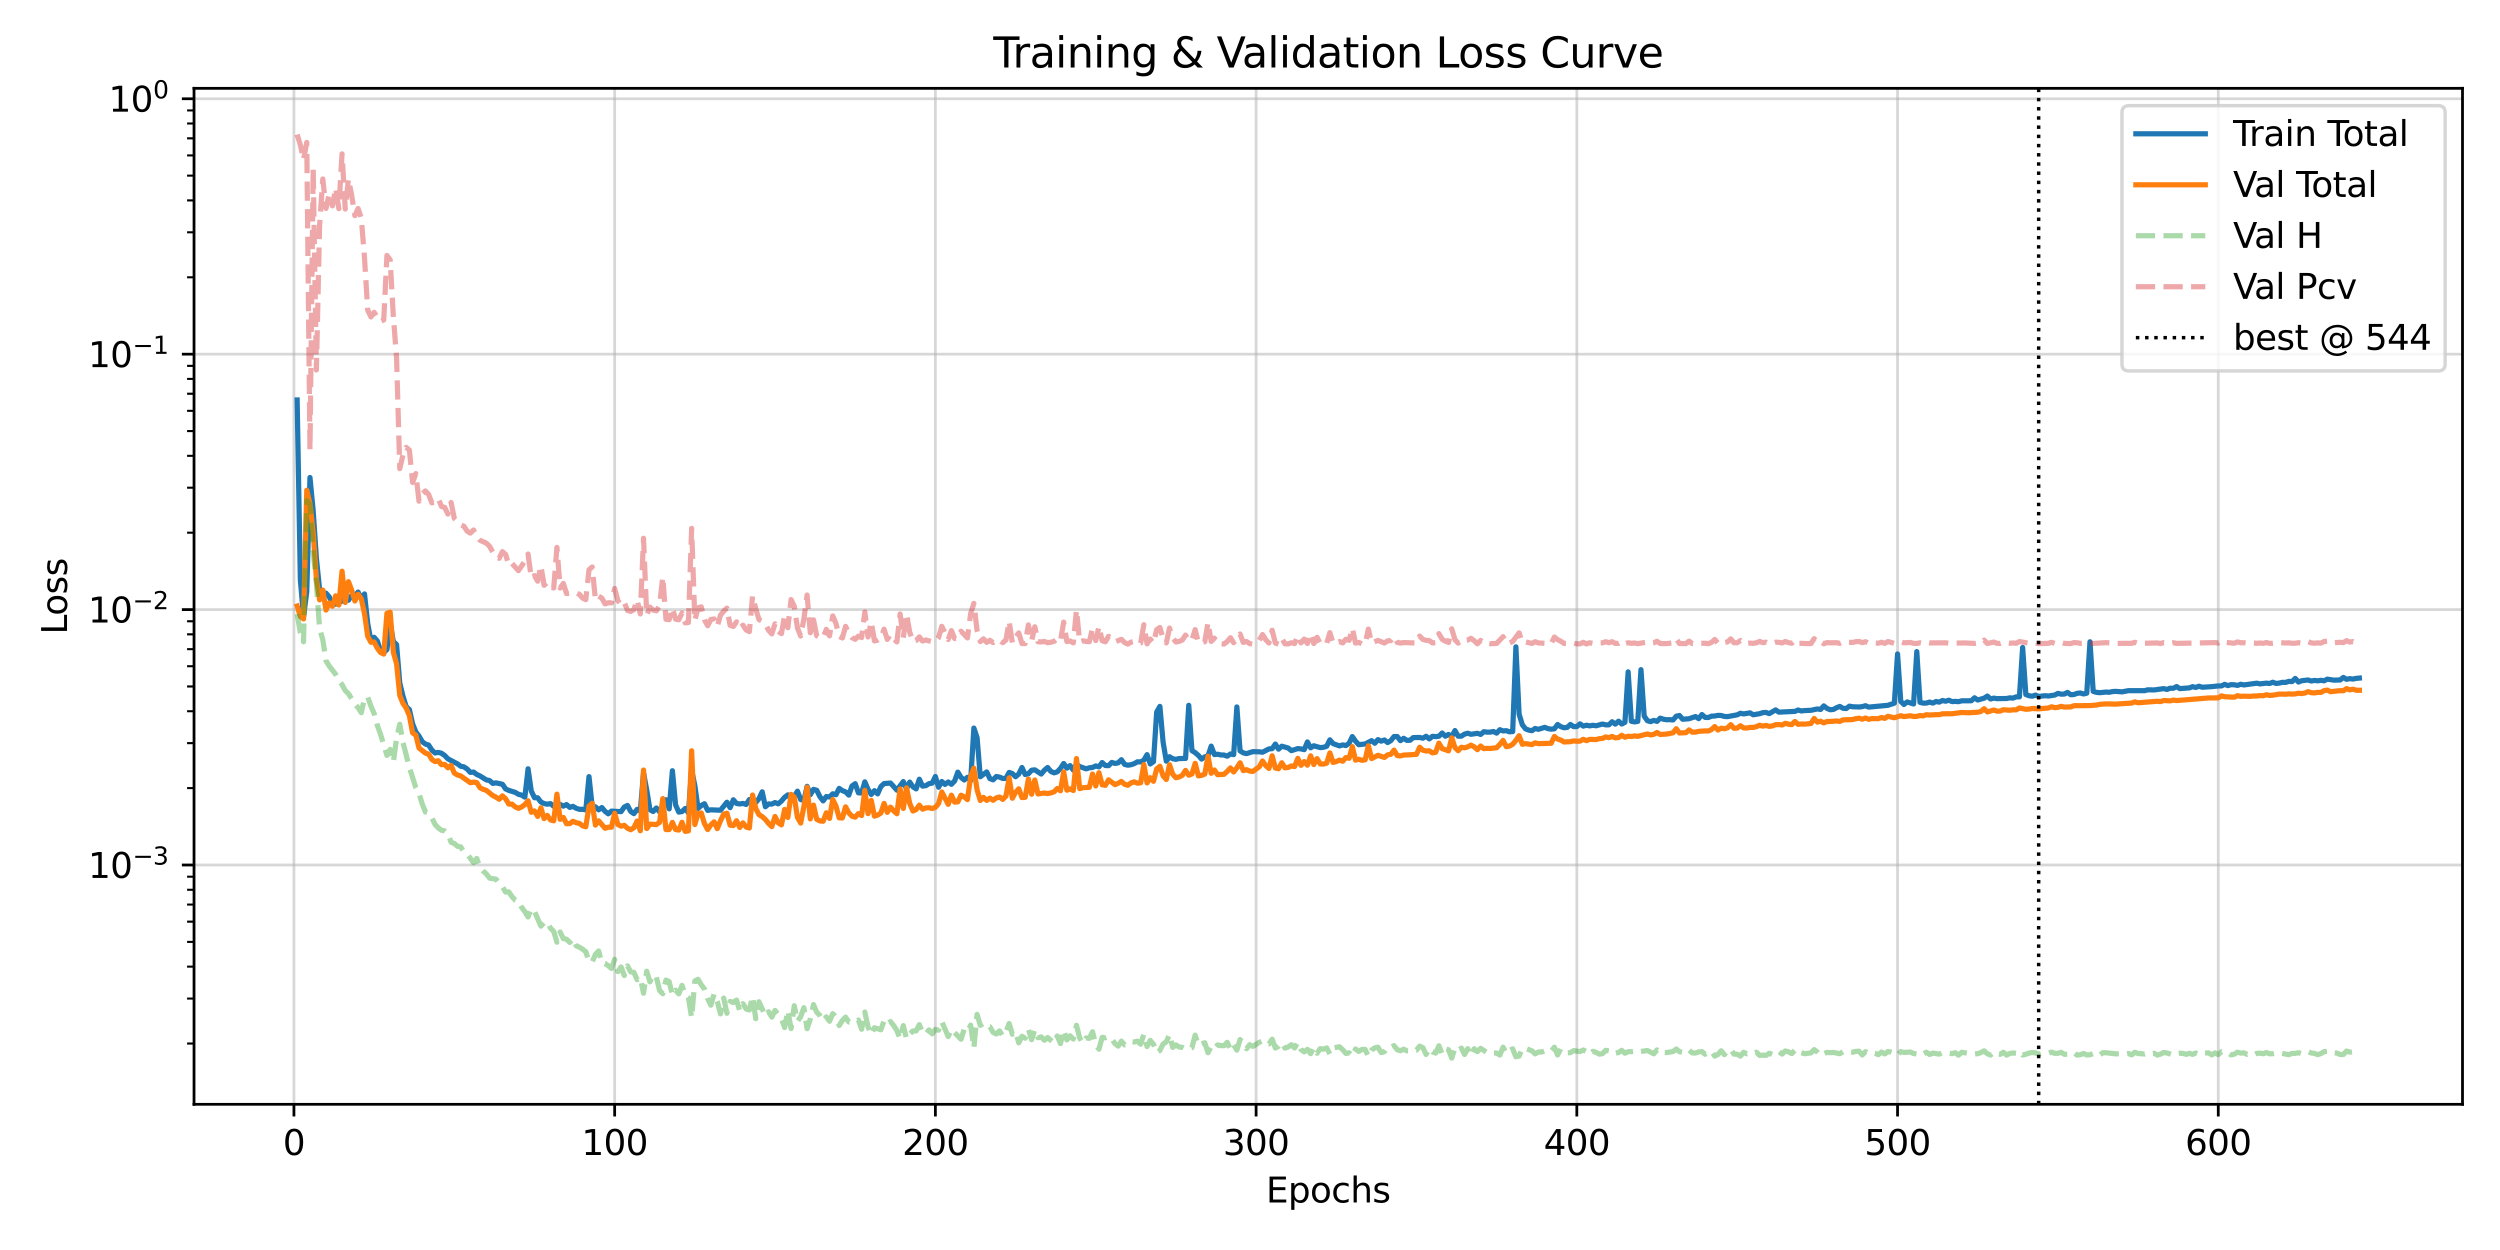 <?xml version="1.0" encoding="utf-8" standalone="no"?>
<!DOCTYPE svg PUBLIC "-//W3C//DTD SVG 1.1//EN"
  "http://www.w3.org/Graphics/SVG/1.1/DTD/svg11.dtd">
<svg xmlns:xlink="http://www.w3.org/1999/xlink" width="720pt" height="360pt" viewBox="0 0 720 360" xmlns="http://www.w3.org/2000/svg" version="1.1">
 <defs>
  <style type="text/css">*{stroke-linejoin: round; stroke-linecap: butt}</style>
 </defs>
 <g id="figure_1">
  <g id="patch_1">
   <path d="M 0 360 
L 720 360 
L 720 0 
L 0 0 
z
" style="fill: #ffffff"/>
  </g>
  <g id="axes_1">
   <g id="patch_2">
    <path d="M 55.88 318.04 
L 709.2 318.04 
L 709.2 25.44 
L 55.88 25.44 
z
" style="fill: #ffffff"/>
   </g>
   <g id="matplotlib.axis_1">
    <g id="xtick_1">
     <g id="line2d_1">
      <path d="M 84.653 318.04 
L 84.653 25.44 
" clip-path="url(#p54af5186b7)" style="fill: none; stroke: #b0b0b0; stroke-opacity: 0.5; stroke-width: 0.8; stroke-linecap: square"/>
     </g>
     <g id="line2d_2">
      <defs>
       <path id="mf70f184e90" d="M 0 0 
L 0 3.5 
" style="stroke: #000000; stroke-width: 0.8"/>
      </defs>
      <g>
       <use xlink:href="#mf70f184e90" x="84.653" y="318.04" style="stroke: #000000; stroke-width: 0.8"/>
      </g>
     </g>
     <g id="text_1">
      <!-- 0 -->
      <g transform="translate(81.472 332.638) scale(0.1 -0.1)">
       <defs>
        <path id="DejaVuSans-30" d="M 2034 4250 
Q 1547 4250 1301 3770 
Q 1056 3291 1056 2328 
Q 1056 1369 1301 889 
Q 1547 409 2034 409 
Q 2525 409 2770 889 
Q 3016 1369 3016 2328 
Q 3016 3291 2770 3770 
Q 2525 4250 2034 4250 
z
M 2034 4750 
Q 2819 4750 3233 4129 
Q 3647 3509 3647 2328 
Q 3647 1150 3233 529 
Q 2819 -91 2034 -91 
Q 1250 -91 836 529 
Q 422 1150 422 2328 
Q 422 3509 836 4129 
Q 1250 4750 2034 4750 
z
" transform="scale(0.016)"/>
       </defs>
       <use xlink:href="#DejaVuSans-30"/>
      </g>
     </g>
    </g>
    <g id="xtick_2">
     <g id="line2d_3">
      <path d="M 177.021 318.04 
L 177.021 25.44 
" clip-path="url(#p54af5186b7)" style="fill: none; stroke: #b0b0b0; stroke-opacity: 0.5; stroke-width: 0.8; stroke-linecap: square"/>
     </g>
     <g id="line2d_4">
      <g>
       <use xlink:href="#mf70f184e90" x="177.021" y="318.04" style="stroke: #000000; stroke-width: 0.8"/>
      </g>
     </g>
     <g id="text_2">
      <!-- 100 -->
      <g transform="translate(167.477 332.638) scale(0.1 -0.1)">
       <defs>
        <path id="DejaVuSans-31" d="M 794 531 
L 1825 531 
L 1825 4091 
L 703 3866 
L 703 4441 
L 1819 4666 
L 2450 4666 
L 2450 531 
L 3481 531 
L 3481 0 
L 794 0 
L 794 531 
z
" transform="scale(0.016)"/>
       </defs>
       <use xlink:href="#DejaVuSans-31"/>
       <use xlink:href="#DejaVuSans-30" transform="translate(63.623 0)"/>
       <use xlink:href="#DejaVuSans-30" transform="translate(127.246 0)"/>
      </g>
     </g>
    </g>
    <g id="xtick_3">
     <g id="line2d_5">
      <path d="M 269.389 318.04 
L 269.389 25.44 
" clip-path="url(#p54af5186b7)" style="fill: none; stroke: #b0b0b0; stroke-opacity: 0.5; stroke-width: 0.8; stroke-linecap: square"/>
     </g>
     <g id="line2d_6">
      <g>
       <use xlink:href="#mf70f184e90" x="269.389" y="318.04" style="stroke: #000000; stroke-width: 0.8"/>
      </g>
     </g>
     <g id="text_3">
      <!-- 200 -->
      <g transform="translate(259.845 332.638) scale(0.1 -0.1)">
       <defs>
        <path id="DejaVuSans-32" d="M 1228 531 
L 3431 531 
L 3431 0 
L 469 0 
L 469 531 
Q 828 903 1448 1529 
Q 2069 2156 2228 2338 
Q 2531 2678 2651 2914 
Q 2772 3150 2772 3378 
Q 2772 3750 2511 3984 
Q 2250 4219 1831 4219 
Q 1534 4219 1204 4116 
Q 875 4013 500 3803 
L 500 4441 
Q 881 4594 1212 4672 
Q 1544 4750 1819 4750 
Q 2544 4750 2975 4387 
Q 3406 4025 3406 3419 
Q 3406 3131 3298 2873 
Q 3191 2616 2906 2266 
Q 2828 2175 2409 1742 
Q 1991 1309 1228 531 
z
" transform="scale(0.016)"/>
       </defs>
       <use xlink:href="#DejaVuSans-32"/>
       <use xlink:href="#DejaVuSans-30" transform="translate(63.623 0)"/>
       <use xlink:href="#DejaVuSans-30" transform="translate(127.246 0)"/>
      </g>
     </g>
    </g>
    <g id="xtick_4">
     <g id="line2d_7">
      <path d="M 361.757 318.04 
L 361.757 25.44 
" clip-path="url(#p54af5186b7)" style="fill: none; stroke: #b0b0b0; stroke-opacity: 0.5; stroke-width: 0.8; stroke-linecap: square"/>
     </g>
     <g id="line2d_8">
      <g>
       <use xlink:href="#mf70f184e90" x="361.757" y="318.04" style="stroke: #000000; stroke-width: 0.8"/>
      </g>
     </g>
     <g id="text_4">
      <!-- 300 -->
      <g transform="translate(352.214 332.638) scale(0.1 -0.1)">
       <defs>
        <path id="DejaVuSans-33" d="M 2597 2516 
Q 3050 2419 3304 2112 
Q 3559 1806 3559 1356 
Q 3559 666 3084 287 
Q 2609 -91 1734 -91 
Q 1441 -91 1130 -33 
Q 819 25 488 141 
L 488 750 
Q 750 597 1062 519 
Q 1375 441 1716 441 
Q 2309 441 2620 675 
Q 2931 909 2931 1356 
Q 2931 1769 2642 2001 
Q 2353 2234 1838 2234 
L 1294 2234 
L 1294 2753 
L 1863 2753 
Q 2328 2753 2575 2939 
Q 2822 3125 2822 3475 
Q 2822 3834 2567 4026 
Q 2313 4219 1838 4219 
Q 1578 4219 1281 4162 
Q 984 4106 628 3988 
L 628 4550 
Q 988 4650 1302 4700 
Q 1616 4750 1894 4750 
Q 2613 4750 3031 4423 
Q 3450 4097 3450 3541 
Q 3450 3153 3228 2886 
Q 3006 2619 2597 2516 
z
" transform="scale(0.016)"/>
       </defs>
       <use xlink:href="#DejaVuSans-33"/>
       <use xlink:href="#DejaVuSans-30" transform="translate(63.623 0)"/>
       <use xlink:href="#DejaVuSans-30" transform="translate(127.246 0)"/>
      </g>
     </g>
    </g>
    <g id="xtick_5">
     <g id="line2d_9">
      <path d="M 454.125 318.04 
L 454.125 25.44 
" clip-path="url(#p54af5186b7)" style="fill: none; stroke: #b0b0b0; stroke-opacity: 0.5; stroke-width: 0.8; stroke-linecap: square"/>
     </g>
     <g id="line2d_10">
      <g>
       <use xlink:href="#mf70f184e90" x="454.125" y="318.04" style="stroke: #000000; stroke-width: 0.8"/>
      </g>
     </g>
     <g id="text_5">
      <!-- 400 -->
      <g transform="translate(444.582 332.638) scale(0.1 -0.1)">
       <defs>
        <path id="DejaVuSans-34" d="M 2419 4116 
L 825 1625 
L 2419 1625 
L 2419 4116 
z
M 2253 4666 
L 3047 4666 
L 3047 1625 
L 3713 1625 
L 3713 1100 
L 3047 1100 
L 3047 0 
L 2419 0 
L 2419 1100 
L 313 1100 
L 313 1709 
L 2253 4666 
z
" transform="scale(0.016)"/>
       </defs>
       <use xlink:href="#DejaVuSans-34"/>
       <use xlink:href="#DejaVuSans-30" transform="translate(63.623 0)"/>
       <use xlink:href="#DejaVuSans-30" transform="translate(127.246 0)"/>
      </g>
     </g>
    </g>
    <g id="xtick_6">
     <g id="line2d_11">
      <path d="M 546.494 318.04 
L 546.494 25.44 
" clip-path="url(#p54af5186b7)" style="fill: none; stroke: #b0b0b0; stroke-opacity: 0.5; stroke-width: 0.8; stroke-linecap: square"/>
     </g>
     <g id="line2d_12">
      <g>
       <use xlink:href="#mf70f184e90" x="546.494" y="318.04" style="stroke: #000000; stroke-width: 0.8"/>
      </g>
     </g>
     <g id="text_6">
      <!-- 500 -->
      <g transform="translate(536.95 332.638) scale(0.1 -0.1)">
       <defs>
        <path id="DejaVuSans-35" d="M 691 4666 
L 3169 4666 
L 3169 4134 
L 1269 4134 
L 1269 2991 
Q 1406 3038 1543 3061 
Q 1681 3084 1819 3084 
Q 2600 3084 3056 2656 
Q 3513 2228 3513 1497 
Q 3513 744 3044 326 
Q 2575 -91 1722 -91 
Q 1428 -91 1123 -41 
Q 819 9 494 109 
L 494 744 
Q 775 591 1075 516 
Q 1375 441 1709 441 
Q 2250 441 2565 725 
Q 2881 1009 2881 1497 
Q 2881 1984 2565 2268 
Q 2250 2553 1709 2553 
Q 1456 2553 1204 2497 
Q 953 2441 691 2322 
L 691 4666 
z
" transform="scale(0.016)"/>
       </defs>
       <use xlink:href="#DejaVuSans-35"/>
       <use xlink:href="#DejaVuSans-30" transform="translate(63.623 0)"/>
       <use xlink:href="#DejaVuSans-30" transform="translate(127.246 0)"/>
      </g>
     </g>
    </g>
    <g id="xtick_7">
     <g id="line2d_13">
      <path d="M 638.862 318.04 
L 638.862 25.44 
" clip-path="url(#p54af5186b7)" style="fill: none; stroke: #b0b0b0; stroke-opacity: 0.5; stroke-width: 0.8; stroke-linecap: square"/>
     </g>
     <g id="line2d_14">
      <g>
       <use xlink:href="#mf70f184e90" x="638.862" y="318.04" style="stroke: #000000; stroke-width: 0.8"/>
      </g>
     </g>
     <g id="text_7">
      <!-- 600 -->
      <g transform="translate(629.318 332.638) scale(0.1 -0.1)">
       <defs>
        <path id="DejaVuSans-36" d="M 2113 2584 
Q 1688 2584 1439 2293 
Q 1191 2003 1191 1497 
Q 1191 994 1439 701 
Q 1688 409 2113 409 
Q 2538 409 2786 701 
Q 3034 994 3034 1497 
Q 3034 2003 2786 2293 
Q 2538 2584 2113 2584 
z
M 3366 4563 
L 3366 3988 
Q 3128 4100 2886 4159 
Q 2644 4219 2406 4219 
Q 1781 4219 1451 3797 
Q 1122 3375 1075 2522 
Q 1259 2794 1537 2939 
Q 1816 3084 2150 3084 
Q 2853 3084 3261 2657 
Q 3669 2231 3669 1497 
Q 3669 778 3244 343 
Q 2819 -91 2113 -91 
Q 1303 -91 875 529 
Q 447 1150 447 2328 
Q 447 3434 972 4092 
Q 1497 4750 2381 4750 
Q 2619 4750 2861 4703 
Q 3103 4656 3366 4563 
z
" transform="scale(0.016)"/>
       </defs>
       <use xlink:href="#DejaVuSans-36"/>
       <use xlink:href="#DejaVuSans-30" transform="translate(63.623 0)"/>
       <use xlink:href="#DejaVuSans-30" transform="translate(127.246 0)"/>
      </g>
     </g>
    </g>
    <g id="text_8">
     <!-- Epochs -->
     <g transform="translate(364.625 346.317) scale(0.1 -0.1)">
      <defs>
       <path id="DejaVuSans-45" d="M 628 4666 
L 3578 4666 
L 3578 4134 
L 1259 4134 
L 1259 2753 
L 3481 2753 
L 3481 2222 
L 1259 2222 
L 1259 531 
L 3634 531 
L 3634 0 
L 628 0 
L 628 4666 
z
" transform="scale(0.016)"/>
       <path id="DejaVuSans-70" d="M 1159 525 
L 1159 -1331 
L 581 -1331 
L 581 3500 
L 1159 3500 
L 1159 2969 
Q 1341 3281 1617 3432 
Q 1894 3584 2278 3584 
Q 2916 3584 3314 3078 
Q 3713 2572 3713 1747 
Q 3713 922 3314 415 
Q 2916 -91 2278 -91 
Q 1894 -91 1617 61 
Q 1341 213 1159 525 
z
M 3116 1747 
Q 3116 2381 2855 2742 
Q 2594 3103 2138 3103 
Q 1681 3103 1420 2742 
Q 1159 2381 1159 1747 
Q 1159 1113 1420 752 
Q 1681 391 2138 391 
Q 2594 391 2855 752 
Q 3116 1113 3116 1747 
z
" transform="scale(0.016)"/>
       <path id="DejaVuSans-6f" d="M 1959 3097 
Q 1497 3097 1228 2736 
Q 959 2375 959 1747 
Q 959 1119 1226 758 
Q 1494 397 1959 397 
Q 2419 397 2687 759 
Q 2956 1122 2956 1747 
Q 2956 2369 2687 2733 
Q 2419 3097 1959 3097 
z
M 1959 3584 
Q 2709 3584 3137 3096 
Q 3566 2609 3566 1747 
Q 3566 888 3137 398 
Q 2709 -91 1959 -91 
Q 1206 -91 779 398 
Q 353 888 353 1747 
Q 353 2609 779 3096 
Q 1206 3584 1959 3584 
z
" transform="scale(0.016)"/>
       <path id="DejaVuSans-63" d="M 3122 3366 
L 3122 2828 
Q 2878 2963 2633 3030 
Q 2388 3097 2138 3097 
Q 1578 3097 1268 2742 
Q 959 2388 959 1747 
Q 959 1106 1268 751 
Q 1578 397 2138 397 
Q 2388 397 2633 464 
Q 2878 531 3122 666 
L 3122 134 
Q 2881 22 2623 -34 
Q 2366 -91 2075 -91 
Q 1284 -91 818 406 
Q 353 903 353 1747 
Q 353 2603 823 3093 
Q 1294 3584 2113 3584 
Q 2378 3584 2631 3529 
Q 2884 3475 3122 3366 
z
" transform="scale(0.016)"/>
       <path id="DejaVuSans-68" d="M 3513 2113 
L 3513 0 
L 2938 0 
L 2938 2094 
Q 2938 2591 2744 2837 
Q 2550 3084 2163 3084 
Q 1697 3084 1428 2787 
Q 1159 2491 1159 1978 
L 1159 0 
L 581 0 
L 581 4863 
L 1159 4863 
L 1159 2956 
Q 1366 3272 1645 3428 
Q 1925 3584 2291 3584 
Q 2894 3584 3203 3211 
Q 3513 2838 3513 2113 
z
" transform="scale(0.016)"/>
       <path id="DejaVuSans-73" d="M 2834 3397 
L 2834 2853 
Q 2591 2978 2328 3040 
Q 2066 3103 1784 3103 
Q 1356 3103 1142 2972 
Q 928 2841 928 2578 
Q 928 2378 1081 2264 
Q 1234 2150 1697 2047 
L 1894 2003 
Q 2506 1872 2764 1633 
Q 3022 1394 3022 966 
Q 3022 478 2636 193 
Q 2250 -91 1575 -91 
Q 1294 -91 989 -36 
Q 684 19 347 128 
L 347 722 
Q 666 556 975 473 
Q 1284 391 1588 391 
Q 1994 391 2212 530 
Q 2431 669 2431 922 
Q 2431 1156 2273 1281 
Q 2116 1406 1581 1522 
L 1381 1569 
Q 847 1681 609 1914 
Q 372 2147 372 2553 
Q 372 3047 722 3315 
Q 1072 3584 1716 3584 
Q 2034 3584 2315 3537 
Q 2597 3491 2834 3397 
z
" transform="scale(0.016)"/>
      </defs>
      <use xlink:href="#DejaVuSans-45"/>
      <use xlink:href="#DejaVuSans-70" transform="translate(63.184 0)"/>
      <use xlink:href="#DejaVuSans-6f" transform="translate(126.66 0)"/>
      <use xlink:href="#DejaVuSans-63" transform="translate(187.842 0)"/>
      <use xlink:href="#DejaVuSans-68" transform="translate(242.822 0)"/>
      <use xlink:href="#DejaVuSans-73" transform="translate(306.201 0)"/>
     </g>
    </g>
   </g>
   <g id="matplotlib.axis_2">
    <g id="ytick_1">
     <g id="line2d_15">
      <path d="M 55.88 249.12 
L 709.2 249.12 
" clip-path="url(#p54af5186b7)" style="fill: none; stroke: #b0b0b0; stroke-opacity: 0.5; stroke-width: 0.8; stroke-linecap: square"/>
     </g>
     <g id="line2d_16">
      <defs>
       <path id="m129af6852c" d="M 0 0 
L -3.5 0 
" style="stroke: #000000; stroke-width: 0.8"/>
      </defs>
      <g>
       <use xlink:href="#m129af6852c" x="55.88" y="249.12" style="stroke: #000000; stroke-width: 0.8"/>
      </g>
     </g>
     <g id="text_9">
      <!-- $\mathdefault{10^{-3}}$ -->
      <g transform="translate(25.38 252.919) scale(0.1 -0.1)">
       <defs>
        <path id="DejaVuSans-2212" d="M 678 2272 
L 4684 2272 
L 4684 1741 
L 678 1741 
L 678 2272 
z
" transform="scale(0.016)"/>
       </defs>
       <use xlink:href="#DejaVuSans-31" transform="translate(0 0.766)"/>
       <use xlink:href="#DejaVuSans-30" transform="translate(63.623 0.766)"/>
       <use xlink:href="#DejaVuSans-2212" transform="translate(128.203 39.047) scale(0.7)"/>
       <use xlink:href="#DejaVuSans-33" transform="translate(186.855 39.047) scale(0.7)"/>
      </g>
     </g>
    </g>
    <g id="ytick_2">
     <g id="line2d_17">
      <path d="M 55.88 175.561 
L 709.2 175.561 
" clip-path="url(#p54af5186b7)" style="fill: none; stroke: #b0b0b0; stroke-opacity: 0.5; stroke-width: 0.8; stroke-linecap: square"/>
     </g>
     <g id="line2d_18">
      <g>
       <use xlink:href="#m129af6852c" x="55.88" y="175.561" style="stroke: #000000; stroke-width: 0.8"/>
      </g>
     </g>
     <g id="text_10">
      <!-- $\mathdefault{10^{-2}}$ -->
      <g transform="translate(25.38 179.36) scale(0.1 -0.1)">
       <use xlink:href="#DejaVuSans-31" transform="translate(0 0.766)"/>
       <use xlink:href="#DejaVuSans-30" transform="translate(63.623 0.766)"/>
       <use xlink:href="#DejaVuSans-2212" transform="translate(128.203 39.047) scale(0.7)"/>
       <use xlink:href="#DejaVuSans-32" transform="translate(186.855 39.047) scale(0.7)"/>
      </g>
     </g>
    </g>
    <g id="ytick_3">
     <g id="line2d_19">
      <path d="M 55.88 102.001 
L 709.2 102.001 
" clip-path="url(#p54af5186b7)" style="fill: none; stroke: #b0b0b0; stroke-opacity: 0.5; stroke-width: 0.8; stroke-linecap: square"/>
     </g>
     <g id="line2d_20">
      <g>
       <use xlink:href="#m129af6852c" x="55.88" y="102.001" style="stroke: #000000; stroke-width: 0.8"/>
      </g>
     </g>
     <g id="text_11">
      <!-- $\mathdefault{10^{-1}}$ -->
      <g transform="translate(25.38 105.801) scale(0.1 -0.1)">
       <use xlink:href="#DejaVuSans-31" transform="translate(0 0.684)"/>
       <use xlink:href="#DejaVuSans-30" transform="translate(63.623 0.684)"/>
       <use xlink:href="#DejaVuSans-2212" transform="translate(128.203 38.966) scale(0.7)"/>
       <use xlink:href="#DejaVuSans-31" transform="translate(186.855 38.966) scale(0.7)"/>
      </g>
     </g>
    </g>
    <g id="ytick_4">
     <g id="line2d_21">
      <path d="M 55.88 28.442 
L 709.2 28.442 
" clip-path="url(#p54af5186b7)" style="fill: none; stroke: #b0b0b0; stroke-opacity: 0.5; stroke-width: 0.8; stroke-linecap: square"/>
     </g>
     <g id="line2d_22">
      <g>
       <use xlink:href="#m129af6852c" x="55.88" y="28.442" style="stroke: #000000; stroke-width: 0.8"/>
      </g>
     </g>
     <g id="text_12">
      <!-- $\mathdefault{10^{0}}$ -->
      <g transform="translate(31.28 32.241) scale(0.1 -0.1)">
       <use xlink:href="#DejaVuSans-31" transform="translate(0 0.766)"/>
       <use xlink:href="#DejaVuSans-30" transform="translate(63.623 0.766)"/>
       <use xlink:href="#DejaVuSans-30" transform="translate(128.203 39.047) scale(0.7)"/>
      </g>
     </g>
    </g>
    <g id="ytick_5">
     <g id="line2d_23">
      <defs>
       <path id="m943b58038d" d="M 0 0 
L -2 0 
" style="stroke: #000000; stroke-width: 0.6"/>
      </defs>
      <g>
       <use xlink:href="#m943b58038d" x="55.88" y="300.536" style="stroke: #000000; stroke-width: 0.6"/>
      </g>
     </g>
    </g>
    <g id="ytick_6">
     <g id="line2d_24">
      <g>
       <use xlink:href="#m943b58038d" x="55.88" y="287.583" style="stroke: #000000; stroke-width: 0.6"/>
      </g>
     </g>
    </g>
    <g id="ytick_7">
     <g id="line2d_25">
      <g>
       <use xlink:href="#m943b58038d" x="55.88" y="278.392" style="stroke: #000000; stroke-width: 0.6"/>
      </g>
     </g>
    </g>
    <g id="ytick_8">
     <g id="line2d_26">
      <g>
       <use xlink:href="#m943b58038d" x="55.88" y="271.263" style="stroke: #000000; stroke-width: 0.6"/>
      </g>
     </g>
    </g>
    <g id="ytick_9">
     <g id="line2d_27">
      <g>
       <use xlink:href="#m943b58038d" x="55.88" y="265.439" style="stroke: #000000; stroke-width: 0.6"/>
      </g>
     </g>
    </g>
    <g id="ytick_10">
     <g id="line2d_28">
      <g>
       <use xlink:href="#m943b58038d" x="55.88" y="260.514" style="stroke: #000000; stroke-width: 0.6"/>
      </g>
     </g>
    </g>
    <g id="ytick_11">
     <g id="line2d_29">
      <g>
       <use xlink:href="#m943b58038d" x="55.88" y="256.249" style="stroke: #000000; stroke-width: 0.6"/>
      </g>
     </g>
    </g>
    <g id="ytick_12">
     <g id="line2d_30">
      <g>
       <use xlink:href="#m943b58038d" x="55.88" y="252.486" style="stroke: #000000; stroke-width: 0.6"/>
      </g>
     </g>
    </g>
    <g id="ytick_13">
     <g id="line2d_31">
      <g>
       <use xlink:href="#m943b58038d" x="55.88" y="226.976" style="stroke: #000000; stroke-width: 0.6"/>
      </g>
     </g>
    </g>
    <g id="ytick_14">
     <g id="line2d_32">
      <g>
       <use xlink:href="#m943b58038d" x="55.88" y="214.023" style="stroke: #000000; stroke-width: 0.6"/>
      </g>
     </g>
    </g>
    <g id="ytick_15">
     <g id="line2d_33">
      <g>
       <use xlink:href="#m943b58038d" x="55.88" y="204.833" style="stroke: #000000; stroke-width: 0.6"/>
      </g>
     </g>
    </g>
    <g id="ytick_16">
     <g id="line2d_34">
      <g>
       <use xlink:href="#m943b58038d" x="55.88" y="197.704" style="stroke: #000000; stroke-width: 0.6"/>
      </g>
     </g>
    </g>
    <g id="ytick_17">
     <g id="line2d_35">
      <g>
       <use xlink:href="#m943b58038d" x="55.88" y="191.88" style="stroke: #000000; stroke-width: 0.6"/>
      </g>
     </g>
    </g>
    <g id="ytick_18">
     <g id="line2d_36">
      <g>
       <use xlink:href="#m943b58038d" x="55.88" y="186.955" style="stroke: #000000; stroke-width: 0.6"/>
      </g>
     </g>
    </g>
    <g id="ytick_19">
     <g id="line2d_37">
      <g>
       <use xlink:href="#m943b58038d" x="55.88" y="182.689" style="stroke: #000000; stroke-width: 0.6"/>
      </g>
     </g>
    </g>
    <g id="ytick_20">
     <g id="line2d_38">
      <g>
       <use xlink:href="#m943b58038d" x="55.88" y="178.927" style="stroke: #000000; stroke-width: 0.6"/>
      </g>
     </g>
    </g>
    <g id="ytick_21">
     <g id="line2d_39">
      <g>
       <use xlink:href="#m943b58038d" x="55.88" y="153.417" style="stroke: #000000; stroke-width: 0.6"/>
      </g>
     </g>
    </g>
    <g id="ytick_22">
     <g id="line2d_40">
      <g>
       <use xlink:href="#m943b58038d" x="55.88" y="140.464" style="stroke: #000000; stroke-width: 0.6"/>
      </g>
     </g>
    </g>
    <g id="ytick_23">
     <g id="line2d_41">
      <g>
       <use xlink:href="#m943b58038d" x="55.88" y="131.274" style="stroke: #000000; stroke-width: 0.6"/>
      </g>
     </g>
    </g>
    <g id="ytick_24">
     <g id="line2d_42">
      <g>
       <use xlink:href="#m943b58038d" x="55.88" y="124.145" style="stroke: #000000; stroke-width: 0.6"/>
      </g>
     </g>
    </g>
    <g id="ytick_25">
     <g id="line2d_43">
      <g>
       <use xlink:href="#m943b58038d" x="55.88" y="118.32" style="stroke: #000000; stroke-width: 0.6"/>
      </g>
     </g>
    </g>
    <g id="ytick_26">
     <g id="line2d_44">
      <g>
       <use xlink:href="#m943b58038d" x="55.88" y="113.396" style="stroke: #000000; stroke-width: 0.6"/>
      </g>
     </g>
    </g>
    <g id="ytick_27">
     <g id="line2d_45">
      <g>
       <use xlink:href="#m943b58038d" x="55.88" y="109.13" style="stroke: #000000; stroke-width: 0.6"/>
      </g>
     </g>
    </g>
    <g id="ytick_28">
     <g id="line2d_46">
      <g>
       <use xlink:href="#m943b58038d" x="55.88" y="105.367" style="stroke: #000000; stroke-width: 0.6"/>
      </g>
     </g>
    </g>
    <g id="ytick_29">
     <g id="line2d_47">
      <g>
       <use xlink:href="#m943b58038d" x="55.88" y="79.858" style="stroke: #000000; stroke-width: 0.6"/>
      </g>
     </g>
    </g>
    <g id="ytick_30">
     <g id="line2d_48">
      <g>
       <use xlink:href="#m943b58038d" x="55.88" y="66.905" style="stroke: #000000; stroke-width: 0.6"/>
      </g>
     </g>
    </g>
    <g id="ytick_31">
     <g id="line2d_49">
      <g>
       <use xlink:href="#m943b58038d" x="55.88" y="57.714" style="stroke: #000000; stroke-width: 0.6"/>
      </g>
     </g>
    </g>
    <g id="ytick_32">
     <g id="line2d_50">
      <g>
       <use xlink:href="#m943b58038d" x="55.88" y="50.586" style="stroke: #000000; stroke-width: 0.6"/>
      </g>
     </g>
    </g>
    <g id="ytick_33">
     <g id="line2d_51">
      <g>
       <use xlink:href="#m943b58038d" x="55.88" y="44.761" style="stroke: #000000; stroke-width: 0.6"/>
      </g>
     </g>
    </g>
    <g id="ytick_34">
     <g id="line2d_52">
      <g>
       <use xlink:href="#m943b58038d" x="55.88" y="39.837" style="stroke: #000000; stroke-width: 0.6"/>
      </g>
     </g>
    </g>
    <g id="ytick_35">
     <g id="line2d_53">
      <g>
       <use xlink:href="#m943b58038d" x="55.88" y="35.571" style="stroke: #000000; stroke-width: 0.6"/>
      </g>
     </g>
    </g>
    <g id="ytick_36">
     <g id="line2d_54">
      <g>
       <use xlink:href="#m943b58038d" x="55.88" y="31.808" style="stroke: #000000; stroke-width: 0.6"/>
      </g>
     </g>
    </g>
    <g id="text_13">
     <!-- Loss -->
     <g transform="translate(19.301 182.707) rotate(-90) scale(0.1 -0.1)">
      <defs>
       <path id="DejaVuSans-4c" d="M 628 4666 
L 1259 4666 
L 1259 531 
L 3531 531 
L 3531 0 
L 628 0 
L 628 4666 
z
" transform="scale(0.016)"/>
      </defs>
      <use xlink:href="#DejaVuSans-4c"/>
      <use xlink:href="#DejaVuSans-6f" transform="translate(53.963 0)"/>
      <use xlink:href="#DejaVuSans-73" transform="translate(115.145 0)"/>
      <use xlink:href="#DejaVuSans-73" transform="translate(167.244 0)"/>
     </g>
    </g>
   </g>
   <g id="line2d_55">
    <path d="M 85.577 115.195 
L 86.5 167.053 
L 87.424 177.61 
L 88.348 170.39 
L 89.271 137.529 
L 90.195 147.086 
L 91.119 160.77 
L 92.042 169.783 
L 92.966 170.78 
L 93.89 170.84 
L 94.814 171.896 
L 95.737 173.841 
L 96.661 173.989 
L 98.508 173.098 
L 99.432 171.757 
L 100.356 172.865 
L 101.279 171.472 
L 102.203 171.639 
L 103.127 170.517 
L 104.05 172.394 
L 104.974 171.058 
L 105.898 179.542 
L 106.821 184.555 
L 107.745 183.544 
L 108.669 184.608 
L 109.592 187.424 
L 110.516 187.9 
L 111.44 187.074 
L 112.363 179.529 
L 113.287 184.778 
L 114.211 185.627 
L 115.134 196.704 
L 116.058 200.504 
L 116.982 203.519 
L 117.906 204.365 
L 118.829 208.45 
L 119.753 210.799 
L 120.677 211.998 
L 121.6 213.601 
L 122.524 214.285 
L 123.448 214.581 
L 124.371 216.011 
L 125.295 216.86 
L 126.219 216.687 
L 127.142 216.933 
L 128.066 217.577 
L 128.99 218.538 
L 131.761 219.995 
L 132.684 220.682 
L 133.608 220.855 
L 134.532 221.47 
L 135.455 222.446 
L 136.379 222.351 
L 137.303 223.044 
L 138.227 223.463 
L 140.074 224.612 
L 140.998 224.798 
L 141.921 225.623 
L 142.845 225.464 
L 144.692 225.867 
L 145.616 227.21 
L 146.54 227.635 
L 148.387 228.206 
L 149.311 228.757 
L 150.234 228.998 
L 151.158 229.569 
L 152.082 221.419 
L 153.005 227.8 
L 153.929 229.74 
L 154.853 229.765 
L 155.776 230.977 
L 156.7 231.435 
L 157.624 231.602 
L 158.548 231.449 
L 159.471 232.205 
L 160.395 232.446 
L 161.319 231.679 
L 162.242 232.166 
L 163.166 231.723 
L 164.09 232.527 
L 165.013 232.23 
L 165.937 232.79 
L 166.861 233.08 
L 167.784 233.08 
L 168.708 233.249 
L 169.632 223.668 
L 170.555 232.274 
L 171.479 232.37 
L 172.403 233.231 
L 173.326 232.571 
L 174.25 233.659 
L 175.174 234.383 
L 176.097 233.599 
L 178.868 233.754 
L 179.792 232.417 
L 180.716 231.967 
L 181.64 233.696 
L 182.563 234.325 
L 183.487 233.107 
L 184.411 233.588 
L 185.334 222.595 
L 186.258 227.511 
L 187.182 233.189 
L 188.105 233.71 
L 189.029 232.704 
L 189.953 233.821 
L 190.876 232.298 
L 191.8 230.327 
L 192.724 232.947 
L 193.647 221.978 
L 194.571 231.834 
L 195.495 233.884 
L 196.418 233.732 
L 197.342 232.85 
L 198.266 234.115 
L 199.189 221.82 
L 200.113 226.246 
L 201.037 232.819 
L 201.961 231.981 
L 202.884 231.482 
L 203.808 233.391 
L 204.732 233.229 
L 207.503 233.344 
L 209.35 231.048 
L 210.274 232.605 
L 211.197 230.339 
L 212.121 231.391 
L 213.045 231.544 
L 213.968 231.38 
L 214.892 231.686 
L 215.816 230.264 
L 216.739 231.691 
L 217.663 231.109 
L 218.587 230.003 
L 219.51 228.047 
L 220.434 232.338 
L 221.358 231.533 
L 222.281 231.586 
L 223.205 231.127 
L 224.129 231.503 
L 225.053 230.696 
L 225.976 229.627 
L 226.9 228.92 
L 227.824 230 
L 228.747 229.336 
L 229.671 227.861 
L 230.595 230.269 
L 231.518 230.518 
L 232.442 226.472 
L 233.366 228.875 
L 234.289 227.346 
L 235.213 227.595 
L 236.137 229.444 
L 237.06 230.648 
L 237.984 229.407 
L 238.908 229.537 
L 239.831 228.616 
L 240.755 228.877 
L 241.679 227.058 
L 242.602 227.706 
L 243.526 228.057 
L 244.45 228.99 
L 245.374 226.361 
L 246.297 225.701 
L 247.221 228.327 
L 248.145 228.376 
L 249.068 225.175 
L 249.992 227.329 
L 250.916 228.798 
L 251.839 227.713 
L 252.763 228.63 
L 253.687 226.529 
L 254.61 225.677 
L 256.458 225.515 
L 258.305 227.56 
L 260.152 225.095 
L 261.076 227.128 
L 262 225.245 
L 262.923 226.592 
L 263.847 227.2 
L 264.771 224.418 
L 265.695 226.398 
L 266.618 226.27 
L 267.542 225.71 
L 268.466 225.543 
L 269.389 223.634 
L 270.313 226.727 
L 271.237 225.073 
L 272.16 225.907 
L 273.084 225.21 
L 274.008 225.88 
L 274.931 224.924 
L 275.855 222.377 
L 276.779 223.9 
L 277.702 224.644 
L 278.626 223.88 
L 279.55 224.77 
L 280.473 209.686 
L 281.397 212.428 
L 282.321 223.701 
L 284.168 222.312 
L 285.092 224.249 
L 286.015 224.593 
L 286.939 223.637 
L 287.863 223.809 
L 288.787 224.197 
L 289.71 224.172 
L 290.634 222.458 
L 291.558 222.782 
L 292.481 223.703 
L 293.405 222.911 
L 294.329 221.048 
L 295.252 223.073 
L 296.176 222.833 
L 297.1 221.829 
L 298.023 221.71 
L 299.871 222.923 
L 300.794 221.814 
L 301.718 221.038 
L 302.642 222.164 
L 303.565 222.576 
L 304.489 222.295 
L 305.413 221.309 
L 306.336 219.889 
L 307.26 221.229 
L 308.184 220.494 
L 309.108 221.777 
L 310.031 220.202 
L 310.955 220.769 
L 312.802 221.42 
L 313.726 221.132 
L 314.65 221.022 
L 315.573 220.592 
L 316.497 220.848 
L 317.421 219.611 
L 318.344 220.469 
L 319.268 220.504 
L 320.192 219.58 
L 321.115 219.869 
L 322.039 219.698 
L 322.963 218.799 
L 323.886 220.148 
L 324.81 220.378 
L 325.734 220.238 
L 326.657 219.923 
L 327.581 219.396 
L 328.505 219.442 
L 329.429 218.921 
L 330.352 217.337 
L 331.276 220.018 
L 332.2 219.369 
L 333.123 205.07 
L 334.047 203.439 
L 334.971 213.731 
L 335.894 219.215 
L 336.818 217.936 
L 337.742 218.515 
L 338.665 218.684 
L 339.589 218.462 
L 341.436 218.433 
L 342.36 203.123 
L 343.284 216.193 
L 344.207 216.757 
L 345.131 217.552 
L 346.055 218.618 
L 346.978 217.977 
L 347.902 217.701 
L 348.826 214.889 
L 349.749 217.315 
L 350.673 217.215 
L 351.597 217.426 
L 352.521 217.451 
L 353.444 217.781 
L 354.368 217.142 
L 355.292 217.33 
L 356.215 203.604 
L 357.139 216.248 
L 358.063 216.822 
L 358.986 217.049 
L 360.834 216.469 
L 362.681 216.517 
L 363.605 216.644 
L 365.452 215.691 
L 366.376 215.617 
L 367.299 214.295 
L 368.223 215.757 
L 369.147 214.91 
L 370.994 215.426 
L 371.918 216.186 
L 373.765 215.593 
L 374.689 215.683 
L 375.613 215.893 
L 376.536 213.685 
L 377.46 215.366 
L 378.384 214.784 
L 380.231 215.317 
L 381.155 215.22 
L 382.078 214.923 
L 383.002 213.07 
L 383.926 214.161 
L 385.773 214.821 
L 386.697 214.533 
L 387.62 214.714 
L 388.544 214.068 
L 389.468 212.141 
L 390.391 213.447 
L 391.315 214.472 
L 393.163 214.266 
L 395.01 213.31 
L 395.934 214.051 
L 396.857 213.009 
L 397.781 213.458 
L 398.705 213.117 
L 399.628 213.852 
L 400.552 213.309 
L 401.476 212.129 
L 402.399 212.111 
L 403.323 213.308 
L 404.247 212.633 
L 405.17 213.216 
L 406.094 213.196 
L 407.018 212.427 
L 408.865 212.392 
L 409.789 212.604 
L 410.712 212.048 
L 411.636 212.802 
L 412.56 212.058 
L 413.483 212.149 
L 414.407 212.036 
L 415.331 211.105 
L 416.255 212.027 
L 417.178 211.524 
L 418.102 212.135 
L 419.026 210.403 
L 419.949 212.024 
L 420.873 212.011 
L 421.797 211.415 
L 422.72 211.168 
L 423.644 211.482 
L 425.491 211.187 
L 426.415 211.522 
L 427.339 210.73 
L 428.262 210.859 
L 429.186 210.847 
L 430.11 210.677 
L 431.033 211.14 
L 431.957 210.152 
L 432.881 210.513 
L 433.804 210.433 
L 434.728 210.763 
L 435.652 210.697 
L 436.576 186.292 
L 437.499 205.662 
L 438.423 208.715 
L 439.347 209.913 
L 440.27 210.275 
L 441.194 210.439 
L 442.118 209.798 
L 443.041 210.049 
L 444.889 209.476 
L 445.812 209.842 
L 446.736 209.998 
L 447.66 209.892 
L 448.583 208.667 
L 449.507 209.277 
L 450.431 209.595 
L 451.354 209.492 
L 452.278 208.646 
L 453.202 209.265 
L 454.125 209.245 
L 455.049 208.471 
L 455.973 209.116 
L 456.897 208.864 
L 457.82 209.052 
L 458.744 208.883 
L 459.668 209.026 
L 461.515 208.519 
L 462.439 208.759 
L 463.362 208.749 
L 464.286 207.862 
L 465.21 208.544 
L 466.133 207.708 
L 467.057 208.517 
L 467.981 208.038 
L 468.904 193.498 
L 469.828 207.736 
L 470.752 207.908 
L 471.675 207.761 
L 472.599 192.869 
L 473.523 206.234 
L 474.446 207.557 
L 475.37 207.833 
L 476.294 207.476 
L 477.217 207.759 
L 478.141 206.832 
L 479.065 207.134 
L 479.989 207.29 
L 480.912 207.259 
L 481.836 207.35 
L 482.76 206.268 
L 483.683 206.066 
L 484.607 207.143 
L 486.454 206.997 
L 488.302 206.368 
L 489.225 206.968 
L 490.149 205.793 
L 491.073 206.61 
L 491.996 206.644 
L 492.92 206.254 
L 493.844 206.215 
L 494.767 206.026 
L 495.691 206.065 
L 496.615 206.332 
L 497.538 206.382 
L 500.31 205.876 
L 501.233 205.419 
L 502.157 205.608 
L 504.004 205.303 
L 504.928 205.852 
L 506.775 205.543 
L 507.699 205.243 
L 508.623 205.18 
L 509.546 205.513 
L 511.394 204.453 
L 512.317 205.096 
L 516.936 204.877 
L 517.859 204.478 
L 518.783 204.759 
L 519.707 204.645 
L 521.554 204.569 
L 523.402 204.175 
L 524.325 204.319 
L 525.249 203.296 
L 526.173 204.022 
L 527.096 204.411 
L 528.02 204.32 
L 528.944 203.814 
L 529.867 203.449 
L 530.791 203.986 
L 531.715 204.066 
L 532.638 203.37 
L 533.562 203.55 
L 535.409 203.614 
L 536.333 203.507 
L 537.257 203.248 
L 538.18 203.65 
L 543.723 203.126 
L 545.57 202.513 
L 546.494 188.342 
L 547.417 202.012 
L 548.341 202.881 
L 549.265 202.158 
L 551.112 202.749 
L 552.036 187.665 
L 552.959 202.277 
L 553.883 202.506 
L 554.807 202.483 
L 555.73 202.194 
L 556.654 202.488 
L 557.578 202.034 
L 558.501 202.217 
L 559.425 201.744 
L 560.349 201.957 
L 561.272 201.664 
L 562.196 202.062 
L 563.12 202.001 
L 564.044 202.08 
L 564.967 201.841 
L 567.738 201.817 
L 568.662 200.966 
L 569.586 201.602 
L 571.433 201.073 
L 572.357 200.473 
L 573.28 201.31 
L 574.204 201.058 
L 575.128 201.21 
L 577.899 201.168 
L 578.822 200.978 
L 579.746 201.058 
L 580.67 200.695 
L 581.593 200.689 
L 582.517 186.487 
L 583.441 200.03 
L 584.364 200.373 
L 585.288 200.52 
L 586.212 200.183 
L 587.136 200.572 
L 588.983 200.362 
L 589.907 200.454 
L 591.754 200.178 
L 592.678 199.695 
L 593.601 199.918 
L 594.525 199.893 
L 595.449 199.418 
L 596.372 200.081 
L 597.296 200.026 
L 598.22 199.674 
L 599.143 199.577 
L 600.067 199.866 
L 600.991 199.631 
L 601.914 184.835 
L 602.838 199.113 
L 603.762 199.396 
L 604.685 199.5 
L 606.533 199.314 
L 607.457 199.377 
L 608.38 199.177 
L 609.304 199.113 
L 611.151 199.257 
L 612.999 198.906 
L 617.617 198.92 
L 618.541 198.671 
L 620.388 198.704 
L 623.159 198.322 
L 624.083 198.561 
L 625.006 198.207 
L 625.93 198.221 
L 626.854 197.731 
L 627.778 198.323 
L 630.549 198.109 
L 631.472 197.759 
L 632.396 197.983 
L 633.32 197.627 
L 634.243 197.933 
L 637.014 197.747 
L 638.862 197.55 
L 639.785 197.548 
L 640.709 197.086 
L 641.633 197.451 
L 642.556 197.18 
L 643.48 197.218 
L 644.404 197.404 
L 645.327 197.068 
L 646.251 197.268 
L 649.946 196.756 
L 650.87 196.962 
L 652.717 196.742 
L 653.641 196.852 
L 654.564 196.481 
L 655.488 196.831 
L 656.412 196.728 
L 657.335 196.512 
L 658.259 196.539 
L 659.183 196.223 
L 660.106 196.302 
L 661.03 195.392 
L 661.954 196.429 
L 662.877 196.056 
L 664.725 195.833 
L 665.648 196.141 
L 666.572 195.962 
L 667.496 196.077 
L 668.419 195.938 
L 669.343 196.071 
L 670.267 195.594 
L 672.114 195.882 
L 673.962 195.833 
L 674.885 195.101 
L 675.809 195.644 
L 676.733 195.441 
L 677.656 195.571 
L 678.58 195.367 
L 679.504 195.29 
L 679.504 195.29 
" clip-path="url(#p54af5186b7)" style="fill: none; stroke: #1f77b4; stroke-width: 1.5; stroke-linecap: square"/>
   </g>
   <g id="line2d_56">
    <path d="M 85.577 174.54 
L 86.5 177.516 
L 87.424 178.254 
L 88.348 141.194 
L 89.271 145.108 
L 90.195 153.358 
L 91.119 166.736 
L 92.042 172.758 
L 92.966 169.947 
L 93.89 175.694 
L 94.814 173.638 
L 95.737 174.601 
L 96.661 171.604 
L 97.585 174.246 
L 98.508 164.511 
L 99.432 173.512 
L 100.356 167.53 
L 101.279 169.966 
L 102.203 173.081 
L 103.127 171.151 
L 104.05 172.418 
L 104.974 176.711 
L 105.898 183.229 
L 106.821 184.966 
L 107.745 184.89 
L 108.669 186.696 
L 109.592 187.914 
L 110.516 188.372 
L 111.44 176.636 
L 112.363 176.296 
L 113.287 187.869 
L 114.211 191.169 
L 115.134 200.265 
L 116.058 202.58 
L 116.982 203.925 
L 117.906 206.154 
L 118.829 211.065 
L 119.753 211.691 
L 120.677 215.431 
L 122.524 216.898 
L 123.448 217.187 
L 124.371 218.73 
L 125.295 219.337 
L 126.219 219.087 
L 127.142 220.233 
L 128.066 220.132 
L 128.99 221.12 
L 129.913 220.447 
L 130.837 222.633 
L 131.761 223.213 
L 132.684 223.459 
L 135.455 225.422 
L 136.379 225.251 
L 137.303 225.382 
L 138.227 226.87 
L 139.15 227.327 
L 140.074 227.634 
L 141.921 229.122 
L 142.845 229.58 
L 143.769 230.185 
L 144.692 229.209 
L 145.616 230.046 
L 146.54 231.576 
L 147.463 231.605 
L 148.387 232.375 
L 149.311 232.798 
L 150.234 232.406 
L 151.158 231.72 
L 152.082 230.616 
L 153.005 233.941 
L 153.929 233.548 
L 154.853 235.123 
L 155.776 232.644 
L 156.7 235.754 
L 157.624 234.844 
L 158.548 236.145 
L 159.471 236.386 
L 160.395 228.721 
L 161.319 235.966 
L 162.242 235.435 
L 163.166 237.23 
L 164.09 237.191 
L 165.013 236.534 
L 165.937 236.942 
L 166.861 237.141 
L 167.784 237.821 
L 168.708 238.118 
L 169.632 232.202 
L 170.555 231.355 
L 171.479 237.627 
L 172.403 236.397 
L 174.25 238.533 
L 175.174 238.23 
L 176.097 238.226 
L 177.021 234.241 
L 177.945 237.47 
L 178.868 237.931 
L 179.792 237.694 
L 180.716 238.524 
L 181.64 238.968 
L 182.563 238.386 
L 183.487 236.463 
L 184.411 239.253 
L 185.334 221.778 
L 186.258 238.628 
L 187.182 237.344 
L 189.029 237.469 
L 189.953 236.859 
L 190.876 229.997 
L 191.8 238.919 
L 192.724 238.905 
L 193.647 236.837 
L 194.571 238.907 
L 195.495 239.052 
L 196.418 236.81 
L 197.342 239.431 
L 198.266 239.29 
L 199.189 216.232 
L 200.113 237.463 
L 201.037 234.272 
L 201.961 234.143 
L 202.884 237.19 
L 203.808 238.915 
L 204.732 237.571 
L 205.655 236.69 
L 206.579 238.643 
L 207.503 236.366 
L 208.426 234.454 
L 209.35 234.209 
L 210.274 237.639 
L 211.197 237.769 
L 212.121 236.369 
L 213.045 238.304 
L 213.968 236.979 
L 214.892 238.189 
L 215.816 238.454 
L 216.739 228.973 
L 217.663 232.863 
L 218.587 234.624 
L 219.51 235.172 
L 220.434 236.025 
L 221.358 237.159 
L 222.281 238.071 
L 223.205 235.156 
L 224.129 236.979 
L 225.053 237.564 
L 225.976 233.128 
L 226.9 235.421 
L 227.824 228.779 
L 228.747 229.567 
L 229.671 235.423 
L 230.595 237.044 
L 231.518 232.273 
L 232.442 226.717 
L 233.366 235.839 
L 234.289 231.876 
L 235.213 235.968 
L 236.137 236.421 
L 237.06 236.511 
L 237.984 234.086 
L 238.908 235.708 
L 239.831 230.262 
L 240.755 232.115 
L 241.679 235.529 
L 242.602 235.576 
L 243.526 232.384 
L 244.45 234.09 
L 245.374 235.08 
L 246.297 235.341 
L 247.221 234.33 
L 248.145 234.867 
L 249.068 227.634 
L 249.992 234.318 
L 250.916 230.504 
L 251.839 235.047 
L 252.763 234.744 
L 253.687 234.147 
L 254.61 231.381 
L 255.534 233.96 
L 256.458 232.457 
L 257.381 233.536 
L 258.305 234.352 
L 259.229 227.208 
L 260.152 232.825 
L 261.076 226.886 
L 262 231.382 
L 262.923 233.574 
L 263.847 233.159 
L 264.771 231.89 
L 265.695 233.048 
L 266.618 232.688 
L 267.542 232.628 
L 268.466 232.852 
L 269.389 232.515 
L 270.313 231.398 
L 271.237 228.088 
L 273.084 231.643 
L 274.008 229.012 
L 274.931 231.011 
L 275.855 230.925 
L 276.779 229.021 
L 277.702 229.503 
L 278.626 230.292 
L 279.55 223.606 
L 280.473 221.237 
L 281.397 227.474 
L 282.321 230.528 
L 283.244 229.645 
L 284.168 230.508 
L 285.092 229.861 
L 286.015 230.478 
L 286.939 229.791 
L 287.863 229.535 
L 288.787 230.226 
L 289.71 229.288 
L 290.634 224.027 
L 291.558 229.886 
L 292.481 228.204 
L 293.405 227.184 
L 294.329 229.703 
L 295.252 229.626 
L 296.176 224.373 
L 297.1 228.734 
L 298.023 224.64 
L 298.947 228.656 
L 300.794 228.374 
L 301.718 228.543 
L 302.642 228.359 
L 303.565 228.054 
L 304.489 227.096 
L 305.413 227.744 
L 306.336 222.299 
L 307.26 227.567 
L 308.184 227.199 
L 309.108 227.66 
L 310.031 218.479 
L 310.955 227.133 
L 311.879 226.849 
L 313.726 226.746 
L 314.65 222.925 
L 315.573 226.357 
L 316.497 222.551 
L 317.421 226.011 
L 318.344 226.18 
L 319.268 224.593 
L 321.115 225.981 
L 322.039 225.576 
L 322.963 225.051 
L 323.886 225.871 
L 324.81 226.158 
L 325.734 225.482 
L 326.657 225.169 
L 327.581 225.561 
L 328.505 225.439 
L 329.429 220.214 
L 330.352 225.476 
L 331.276 223.981 
L 332.2 225.013 
L 333.123 221.439 
L 334.047 220.688 
L 334.971 223.462 
L 335.894 224.491 
L 336.818 220.248 
L 337.742 222.98 
L 338.665 223.983 
L 339.589 223.759 
L 340.513 223.287 
L 341.436 221.874 
L 342.36 223.257 
L 343.284 222.905 
L 344.207 219.85 
L 345.131 223.458 
L 346.055 223.296 
L 346.978 222.942 
L 347.902 217.78 
L 348.826 222.707 
L 349.749 221.761 
L 350.673 223.116 
L 352.521 222.999 
L 353.444 222.164 
L 354.368 221.158 
L 355.292 222.326 
L 356.215 221.125 
L 357.139 219.684 
L 358.063 221.935 
L 358.986 221.669 
L 359.91 222.075 
L 360.834 222.162 
L 362.681 220.819 
L 363.605 219.158 
L 364.528 220.495 
L 365.452 221.307 
L 366.376 217.665 
L 367.299 221.196 
L 368.223 221.401 
L 369.147 219.679 
L 370.07 221.132 
L 370.994 221.025 
L 371.918 220.593 
L 372.842 220.776 
L 373.765 218.408 
L 374.689 220.413 
L 375.613 219.329 
L 376.536 220.373 
L 377.46 217.679 
L 378.384 220.18 
L 379.307 218.483 
L 380.231 220.018 
L 381.155 220.055 
L 382.078 219.793 
L 383.002 216.842 
L 383.926 219.577 
L 384.849 219.335 
L 385.773 218.906 
L 386.697 219.232 
L 387.62 218.178 
L 388.544 218.39 
L 389.468 215.026 
L 390.391 218.915 
L 391.315 218.664 
L 392.239 218.966 
L 393.163 218.835 
L 394.086 214.793 
L 395.01 218.465 
L 396.857 217.523 
L 398.705 218.142 
L 399.628 217.398 
L 400.552 217.241 
L 401.476 216.044 
L 402.399 217.591 
L 403.323 217.701 
L 404.247 217.457 
L 407.018 217.323 
L 407.941 217.25 
L 408.865 215.207 
L 409.789 216.064 
L 410.712 216.296 
L 411.636 216.223 
L 412.56 216.832 
L 413.483 216.652 
L 414.407 214.02 
L 415.331 215.59 
L 417.178 216.245 
L 418.102 212.501 
L 419.026 215.306 
L 419.949 216.193 
L 420.873 215.209 
L 421.797 215.369 
L 422.72 215.09 
L 423.644 214.601 
L 424.568 215.097 
L 425.491 215.904 
L 426.415 214.856 
L 427.339 215.607 
L 428.262 215.527 
L 429.186 215.563 
L 431.033 215.345 
L 431.957 214.389 
L 432.881 213.243 
L 433.804 215.048 
L 434.728 214.873 
L 435.652 214.362 
L 436.576 213.223 
L 437.499 211.888 
L 438.423 214.353 
L 439.347 214.157 
L 441.194 214.447 
L 442.118 213.937 
L 443.041 214.17 
L 446.736 214.06 
L 447.66 212.112 
L 448.583 212.838 
L 449.507 213.132 
L 450.431 213.688 
L 452.278 213.605 
L 453.202 213.372 
L 454.125 213.498 
L 455.049 213.443 
L 455.973 212.918 
L 456.897 213.312 
L 457.82 212.936 
L 459.668 212.996 
L 460.591 212.744 
L 461.515 212.657 
L 462.439 212.237 
L 463.362 212.436 
L 464.286 212.089 
L 465.21 212.513 
L 466.133 212.412 
L 467.057 211.759 
L 467.981 212.334 
L 468.904 212.028 
L 469.828 212.116 
L 470.752 211.947 
L 471.675 212.069 
L 474.446 211.391 
L 475.37 211.657 
L 476.294 211.495 
L 477.217 210.958 
L 478.141 211.527 
L 479.989 211.413 
L 481.836 211.055 
L 482.76 209.872 
L 483.683 211.101 
L 485.531 211.012 
L 486.454 210.214 
L 487.378 210.866 
L 488.302 210.844 
L 489.225 210.625 
L 491.073 210.501 
L 491.996 210.532 
L 492.92 210.099 
L 493.844 209.253 
L 494.767 210.242 
L 495.691 209.738 
L 496.615 209.878 
L 497.538 209.62 
L 498.462 208.692 
L 499.386 209.746 
L 500.31 209.685 
L 501.233 209.014 
L 502.157 209.633 
L 503.081 209.674 
L 504.004 209.498 
L 504.928 209.492 
L 505.852 209.278 
L 506.775 208.854 
L 507.699 209.135 
L 508.623 208.916 
L 509.546 209.204 
L 510.47 209.056 
L 511.394 208.701 
L 512.317 208.678 
L 513.241 208.797 
L 514.165 208.312 
L 515.088 208.569 
L 516.012 208.693 
L 516.936 207.788 
L 517.859 208.614 
L 518.783 208.513 
L 519.707 208.552 
L 521.554 208.376 
L 522.478 206.927 
L 523.402 207.969 
L 524.325 207.713 
L 525.249 208.189 
L 526.173 207.791 
L 527.096 207.79 
L 528.944 207.64 
L 529.867 207.769 
L 530.791 207.323 
L 533.562 207.239 
L 534.486 206.965 
L 535.409 206.838 
L 536.333 207.136 
L 537.257 206.788 
L 538.18 207.16 
L 539.104 206.958 
L 540.951 206.985 
L 541.875 206.635 
L 542.799 206.897 
L 543.723 206.299 
L 545.57 206.719 
L 547.417 206.13 
L 548.341 206.374 
L 550.188 206.141 
L 551.112 206.354 
L 552.036 206.313 
L 552.959 206.063 
L 553.883 206.185 
L 554.807 205.836 
L 555.73 205.928 
L 557.578 205.817 
L 558.501 205.83 
L 559.425 205.57 
L 562.196 205.556 
L 564.967 205.187 
L 566.815 205.278 
L 569.586 205.12 
L 570.509 204.889 
L 571.433 204.116 
L 572.357 205.033 
L 574.204 204.487 
L 575.128 204.813 
L 576.051 204.794 
L 576.975 204.404 
L 578.822 204.556 
L 579.746 204.42 
L 580.67 204.446 
L 581.593 203.895 
L 583.441 204.274 
L 584.364 204.219 
L 585.288 204.048 
L 587.136 204.147 
L 589.907 203.905 
L 590.83 203.551 
L 591.754 203.793 
L 592.678 203.715 
L 593.601 203.426 
L 594.525 203.644 
L 596.372 203.596 
L 597.296 203.242 
L 601.914 203.212 
L 603.762 203.052 
L 604.685 202.857 
L 606.533 202.716 
L 609.304 202.789 
L 611.151 202.655 
L 613.922 202.484 
L 614.846 202.139 
L 615.77 202.398 
L 621.312 201.966 
L 622.235 202.054 
L 623.159 201.745 
L 625.006 201.848 
L 625.93 201.631 
L 626.854 201.763 
L 636.091 201.013 
L 638.862 200.985 
L 639.785 200.406 
L 640.709 200.671 
L 643.48 200.796 
L 644.404 200.362 
L 645.327 200.557 
L 646.251 200.495 
L 648.098 200.563 
L 649.022 200.442 
L 649.946 200.452 
L 650.87 200.322 
L 651.793 200.374 
L 652.717 200.088 
L 653.641 200.278 
L 654.564 200.216 
L 656.412 199.9 
L 658.259 199.932 
L 659.183 199.832 
L 660.106 199.905 
L 661.03 199.848 
L 661.954 199.644 
L 662.877 199.748 
L 663.801 199.59 
L 664.725 199.201 
L 665.648 199.502 
L 666.572 199.553 
L 667.496 199.407 
L 668.419 199.421 
L 669.343 198.9 
L 670.267 198.748 
L 671.191 199.21 
L 673.962 198.906 
L 674.885 198.941 
L 675.809 198.319 
L 676.733 198.679 
L 677.656 198.488 
L 678.58 198.794 
L 679.504 198.801 
L 679.504 198.801 
" clip-path="url(#p54af5186b7)" style="fill: none; stroke: #ff7f0e; stroke-width: 1.5; stroke-linecap: square"/>
   </g>
   <g id="line2d_57">
    <path d="M 85.577 176.832 
L 86.5 182.275 
L 87.424 184.824 
L 88.348 144.15 
L 89.271 145.209 
L 90.195 158.751 
L 91.119 168.017 
L 92.042 181.007 
L 92.966 184.232 
L 93.89 190.321 
L 94.814 191.801 
L 96.661 194.213 
L 97.585 195.871 
L 98.508 197.173 
L 99.432 198.886 
L 100.356 199.766 
L 102.203 202.792 
L 103.127 203.819 
L 104.05 205.254 
L 104.974 201.106 
L 105.898 200.746 
L 106.821 203.332 
L 107.745 205.476 
L 108.669 208.909 
L 109.592 211.449 
L 111.44 217.559 
L 112.363 215.827 
L 113.287 219.437 
L 114.211 212.613 
L 115.134 208.59 
L 116.058 213.792 
L 117.906 221.032 
L 119.753 226.837 
L 120.677 228.475 
L 121.6 231.543 
L 122.524 233.84 
L 123.448 234.131 
L 124.371 235.545 
L 125.295 237.434 
L 126.219 238.426 
L 127.142 239.115 
L 128.066 239.276 
L 128.99 239.994 
L 129.913 242.584 
L 130.837 242.925 
L 131.761 243.736 
L 132.684 243.904 
L 133.608 245.371 
L 134.532 245.911 
L 136.379 248.477 
L 137.303 247.225 
L 138.227 249.774 
L 139.15 250.869 
L 140.074 251.687 
L 140.998 252.897 
L 142.845 253.21 
L 143.769 254.424 
L 144.692 255.369 
L 145.616 256.917 
L 146.54 256.857 
L 147.463 258.25 
L 148.387 259.236 
L 149.311 259.498 
L 150.234 261.311 
L 151.158 262.55 
L 152.082 264.088 
L 153.005 261.683 
L 153.929 262.453 
L 155.776 266.722 
L 156.7 265.712 
L 157.624 265.479 
L 158.548 267.339 
L 159.471 268.233 
L 160.395 271.363 
L 161.319 268.431 
L 162.242 270.334 
L 163.166 270.484 
L 164.09 271.413 
L 165.013 270.326 
L 165.937 272.384 
L 166.861 272.802 
L 167.784 273.38 
L 168.708 274.105 
L 169.632 276.928 
L 170.555 277.059 
L 171.479 274.864 
L 172.403 273.885 
L 173.326 277.283 
L 174.25 277.488 
L 175.174 278.111 
L 176.097 278.919 
L 177.021 276.314 
L 177.945 279.813 
L 178.868 278.487 
L 179.792 280.949 
L 180.716 278.182 
L 181.64 279.904 
L 182.563 280.03 
L 183.487 282.14 
L 184.411 281.554 
L 185.334 286.048 
L 186.258 279.725 
L 187.182 282.764 
L 188.105 280.762 
L 189.029 281.38 
L 189.953 285.259 
L 190.876 286.196 
L 191.8 282.254 
L 192.724 282.715 
L 193.647 286.586 
L 194.571 285.192 
L 195.495 286.229 
L 196.418 283.792 
L 197.342 286.579 
L 198.266 287.292 
L 199.189 293.118 
L 200.113 282.526 
L 201.037 282.039 
L 201.961 283.613 
L 202.884 284.849 
L 203.808 287.625 
L 204.732 289.488 
L 205.655 286.259 
L 206.579 288.422 
L 207.503 291.992 
L 208.426 287.451 
L 209.35 291.817 
L 210.274 288.407 
L 211.197 288.713 
L 212.121 288.025 
L 213.045 291.123 
L 213.968 289.07 
L 214.892 290.591 
L 215.816 290.88 
L 216.739 286.992 
L 217.663 293.374 
L 218.587 288.495 
L 220.434 292.61 
L 221.358 291.393 
L 222.281 292.929 
L 223.205 291.005 
L 225.053 293.34 
L 225.976 295.927 
L 226.9 291.044 
L 227.824 296.233 
L 228.747 289.655 
L 229.671 294.127 
L 230.595 292.815 
L 231.518 290.21 
L 232.442 296.266 
L 233.366 293.472 
L 234.289 289.322 
L 235.213 291.495 
L 236.137 292.462 
L 237.06 294.051 
L 237.984 292.851 
L 238.908 294.116 
L 239.831 291.948 
L 240.755 292.9 
L 241.679 295.354 
L 242.602 293.902 
L 243.526 292.937 
L 244.45 294.332 
L 246.297 294.33 
L 247.221 293.773 
L 248.145 296.416 
L 249.068 291.475 
L 249.992 295.729 
L 250.916 297.939 
L 251.839 295.984 
L 253.687 296.573 
L 254.61 293.967 
L 255.534 295.03 
L 256.458 294.213 
L 257.381 295.364 
L 258.305 296.815 
L 259.229 299.157 
L 260.152 295.386 
L 261.076 299.155 
L 262 297.793 
L 262.923 296.919 
L 263.847 296.899 
L 264.771 295.096 
L 265.695 297.409 
L 266.618 297.793 
L 267.542 296.618 
L 268.466 297.737 
L 269.389 296.47 
L 270.313 296.688 
L 271.237 294.219 
L 273.084 298.52 
L 274.008 296.448 
L 276.779 299.31 
L 277.702 296.328 
L 278.626 297.016 
L 279.55 295.248 
L 280.473 301.807 
L 281.397 292.14 
L 282.321 295.298 
L 283.244 294.735 
L 284.168 295.63 
L 285.092 295.733 
L 286.015 297.33 
L 286.939 297.778 
L 287.863 296.899 
L 288.787 298.353 
L 289.71 297.177 
L 290.634 294.77 
L 291.558 297.862 
L 292.481 297.135 
L 293.405 300.33 
L 294.329 298.445 
L 295.252 298.998 
L 296.176 296.416 
L 297.1 299.424 
L 298.023 296.569 
L 298.947 298.864 
L 299.871 298.637 
L 300.794 299.586 
L 301.718 298.807 
L 303.565 300.394 
L 304.489 298.367 
L 305.413 300.553 
L 306.336 296.675 
L 307.26 299.489 
L 308.184 298.308 
L 309.108 299.246 
L 310.031 295.292 
L 310.955 298.959 
L 311.879 300.44 
L 312.802 298.926 
L 313.726 299.036 
L 314.65 297.15 
L 315.573 300.899 
L 316.497 302.164 
L 317.421 298.759 
L 318.344 298.879 
L 319.268 298.536 
L 320.192 299.226 
L 321.115 300.565 
L 322.039 301.283 
L 322.963 299.848 
L 323.886 300.937 
L 324.81 300.744 
L 325.734 300.007 
L 326.657 300.099 
L 327.581 299.85 
L 328.505 300.724 
L 329.429 297.875 
L 330.352 301.401 
L 331.276 299.636 
L 332.2 300.755 
L 333.123 303.154 
L 334.047 302.539 
L 334.971 300.683 
L 335.894 300.061 
L 336.818 297.937 
L 337.742 301.659 
L 338.665 300.928 
L 339.589 301.536 
L 340.513 301.653 
L 341.436 302.114 
L 343.284 301.729 
L 344.207 298.125 
L 345.131 301.022 
L 346.978 300.315 
L 347.902 303.178 
L 348.826 301.344 
L 349.749 302.042 
L 350.673 300.93 
L 351.597 301.14 
L 352.521 301.157 
L 353.444 300.195 
L 354.368 302.329 
L 355.292 300.914 
L 356.215 302.433 
L 357.139 299.391 
L 358.063 300.526 
L 358.986 302.034 
L 359.91 300.879 
L 360.834 301.361 
L 362.681 300.197 
L 363.605 299.768 
L 364.528 300.458 
L 365.452 300.666 
L 366.376 299.293 
L 367.299 301.833 
L 368.223 301.34 
L 369.147 300.272 
L 370.07 301.858 
L 370.994 301.538 
L 371.918 300.885 
L 372.842 301.81 
L 373.765 300.21 
L 374.689 302.261 
L 375.613 302.928 
L 376.536 302.227 
L 377.46 303.453 
L 378.384 301.701 
L 379.307 303.333 
L 380.231 302.005 
L 381.155 302.17 
L 382.078 301.799 
L 383.002 303.531 
L 383.926 301.816 
L 385.773 301.472 
L 386.697 302.311 
L 387.62 303.376 
L 388.544 303.215 
L 389.468 304.199 
L 390.391 302.116 
L 391.315 302.795 
L 392.239 302.249 
L 393.163 302.23 
L 394.086 304.267 
L 395.01 302.408 
L 395.934 301.775 
L 396.857 301.589 
L 397.781 303.145 
L 398.705 302.887 
L 399.628 301.68 
L 400.552 301.747 
L 401.476 301.132 
L 402.399 302.325 
L 403.323 302.62 
L 404.247 302.171 
L 405.17 302.636 
L 406.094 302.668 
L 407.018 302.36 
L 407.941 302.425 
L 408.865 301.302 
L 409.789 301.717 
L 410.712 303.678 
L 411.636 301.974 
L 412.56 302.948 
L 413.483 303.287 
L 414.407 301.18 
L 415.331 303.584 
L 416.255 302.081 
L 417.178 302.327 
L 418.102 304.74 
L 419.026 301.819 
L 419.949 302.486 
L 420.873 301.86 
L 421.797 303.691 
L 422.72 302.026 
L 423.644 304.051 
L 424.568 302.039 
L 425.491 302.88 
L 426.415 301.917 
L 428.262 303.15 
L 429.186 302.937 
L 430.11 303.26 
L 431.033 303.282 
L 431.957 303.864 
L 432.881 301.587 
L 433.804 303.428 
L 434.728 302.575 
L 435.652 302.058 
L 436.576 304.345 
L 437.499 304.16 
L 438.423 301.945 
L 439.347 301.939 
L 441.194 302.633 
L 442.118 303.514 
L 443.041 302.975 
L 443.965 302.988 
L 444.889 302.67 
L 445.812 303.029 
L 446.736 302.704 
L 447.66 301.598 
L 448.583 303.836 
L 449.507 302.074 
L 451.354 303.213 
L 452.278 303.158 
L 453.202 302.581 
L 455.049 302.859 
L 455.973 302.392 
L 456.897 302.849 
L 457.82 303.685 
L 458.744 302.789 
L 459.668 303.066 
L 460.591 303.594 
L 461.515 303.443 
L 462.439 302.497 
L 463.362 302.679 
L 464.286 302.505 
L 465.21 303.339 
L 466.133 303.133 
L 467.057 302.496 
L 467.981 303.312 
L 468.904 302.892 
L 469.828 302.879 
L 470.752 302.753 
L 471.675 303.086 
L 472.599 302.818 
L 474.446 302.557 
L 476.294 303.489 
L 477.217 302.374 
L 478.141 303.226 
L 479.065 303.08 
L 479.989 303.143 
L 481.836 302.844 
L 482.76 302.108 
L 483.683 302.9 
L 485.531 303.234 
L 486.454 302.463 
L 487.378 303.248 
L 488.302 303.27 
L 489.225 302.946 
L 490.149 302.877 
L 491.073 303.621 
L 492.92 302.737 
L 493.844 304.163 
L 494.767 303.692 
L 495.691 302.636 
L 496.615 303.734 
L 497.538 302.661 
L 498.462 302.196 
L 499.386 303.586 
L 500.31 303.623 
L 501.233 304.17 
L 502.157 303.059 
L 503.081 303.489 
L 504.004 303.245 
L 504.928 303.417 
L 505.852 303.039 
L 506.775 303.956 
L 507.699 303.894 
L 508.623 303.954 
L 509.546 303.346 
L 510.47 303.682 
L 511.394 302.829 
L 512.317 302.866 
L 513.241 303.571 
L 514.165 302.686 
L 515.088 302.923 
L 516.012 303.424 
L 516.936 302.484 
L 517.859 303.44 
L 518.783 303.185 
L 519.707 303.468 
L 521.554 303.238 
L 522.478 302.295 
L 523.402 302.997 
L 524.325 303.992 
L 526.173 303.072 
L 527.096 303.178 
L 528.02 303.097 
L 529.867 303.465 
L 530.791 302.873 
L 531.715 302.985 
L 532.638 302.93 
L 533.562 303.037 
L 534.486 302.795 
L 535.409 302.744 
L 536.333 303.837 
L 537.257 302.882 
L 538.18 303.403 
L 539.104 303.173 
L 540.028 303.358 
L 540.951 303.746 
L 541.875 302.994 
L 542.799 303.532 
L 543.723 302.851 
L 544.646 303.007 
L 545.57 303.336 
L 546.494 303.886 
L 547.417 302.876 
L 548.341 303.095 
L 550.188 302.989 
L 551.112 303.416 
L 552.036 303.565 
L 552.959 303.127 
L 553.883 303.569 
L 554.807 303.038 
L 555.73 303.689 
L 556.654 303.294 
L 558.501 303.589 
L 559.425 303.146 
L 562.196 303.452 
L 563.12 303.179 
L 564.044 303.903 
L 564.967 303.073 
L 567.738 303.468 
L 568.662 303.553 
L 569.586 303.457 
L 570.509 303.144 
L 571.433 302.636 
L 572.357 303.479 
L 573.28 303.869 
L 574.204 302.974 
L 575.128 303.508 
L 576.051 303.641 
L 576.975 303.051 
L 577.899 303.87 
L 578.822 303.4 
L 579.746 303.255 
L 580.67 303.341 
L 581.593 302.826 
L 582.517 303.852 
L 583.441 303.632 
L 584.364 303.283 
L 585.288 303.111 
L 586.212 303.212 
L 587.136 303.612 
L 588.059 303.364 
L 589.907 303.345 
L 590.83 303.006 
L 591.754 303.365 
L 592.678 303.354 
L 593.601 303.072 
L 594.525 303.642 
L 596.372 303.56 
L 597.296 303.142 
L 598.22 303.884 
L 599.143 303.748 
L 600.067 303.397 
L 600.991 303.822 
L 601.914 303.774 
L 602.838 303.439 
L 603.762 303.394 
L 604.685 303.956 
L 605.609 303.187 
L 606.533 303.184 
L 609.304 303.506 
L 611.151 303.492 
L 612.075 303.6 
L 612.999 303.412 
L 613.922 303.813 
L 614.846 303.04 
L 615.77 303.418 
L 617.617 303.55 
L 618.541 303.229 
L 619.464 303.455 
L 620.388 303.337 
L 621.312 303.872 
L 622.235 303.584 
L 623.159 303.131 
L 624.083 303.252 
L 625.93 303.853 
L 626.854 303.405 
L 627.778 303.325 
L 628.701 303.393 
L 629.625 303.646 
L 630.549 303.353 
L 631.472 303.66 
L 632.396 303.263 
L 633.32 303.636 
L 634.243 303.227 
L 636.091 303.251 
L 637.014 303.813 
L 637.938 303.233 
L 638.862 303.718 
L 639.785 302.896 
L 640.709 303.119 
L 641.633 303.204 
L 642.556 303.83 
L 643.48 303.585 
L 644.404 303.033 
L 645.327 303.293 
L 646.251 303.223 
L 647.175 303.665 
L 648.098 303.497 
L 649.022 303.794 
L 649.946 303.386 
L 650.87 303.303 
L 651.793 303.471 
L 652.717 303.133 
L 653.641 303.488 
L 654.564 303.473 
L 655.488 303.283 
L 656.412 303.214 
L 659.183 303.755 
L 660.106 303.378 
L 661.03 303.38 
L 661.954 303.187 
L 662.877 303.484 
L 664.725 302.908 
L 665.648 303.26 
L 666.572 303.385 
L 667.496 303.727 
L 668.419 303.44 
L 669.343 302.883 
L 670.267 302.777 
L 671.191 303.321 
L 672.114 303.202 
L 673.038 303.293 
L 673.962 303.691 
L 674.885 303.701 
L 675.809 302.706 
L 676.733 303.027 
L 677.656 302.908 
L 678.58 303.56 
L 679.504 303.504 
L 679.504 303.504 
" clip-path="url(#p54af5186b7)" style="fill: none; stroke-dasharray: 5.55,2.4; stroke-dashoffset: 0; stroke: #2ca02c; stroke-opacity: 0.4; stroke-width: 1.5"/>
   </g>
   <g id="line2d_58">
    <path d="M 85.577 38.74 
L 86.5 41.758 
L 87.424 46.012 
L 88.348 41.018 
L 89.271 129.587 
L 90.195 48.386 
L 91.119 106.558 
L 92.042 64.945 
L 92.966 51.545 
L 93.89 60.021 
L 94.814 55.8 
L 95.737 59.291 
L 96.661 54.15 
L 97.585 60.088 
L 98.508 44.322 
L 99.432 60.2 
L 100.356 51.538 
L 101.279 56.26 
L 102.203 62.104 
L 103.127 60.059 
L 104.05 62.776 
L 104.974 74.213 
L 105.898 89.285 
L 106.821 91.272 
L 107.745 89.954 
L 108.669 91.361 
L 109.592 92.555 
L 110.516 92.151 
L 111.44 73.572 
L 112.363 74.832 
L 113.287 91.187 
L 114.211 103.017 
L 115.134 134.964 
L 116.058 130.963 
L 116.982 128.841 
L 117.906 129.638 
L 118.829 138.944 
L 119.753 136.396 
L 120.677 144.326 
L 121.6 142.238 
L 122.524 141.396 
L 123.448 142.409 
L 124.371 144.828 
L 125.295 144.534 
L 126.219 143.554 
L 127.142 145.869 
L 128.066 146.127 
L 128.99 148.05 
L 129.913 144.72 
L 130.837 149.289 
L 132.684 151.146 
L 133.608 151.557 
L 134.532 152.966 
L 135.455 153.533 
L 136.379 152.634 
L 137.303 154.508 
L 138.227 155.588 
L 140.074 156.436 
L 140.998 157.349 
L 141.921 159.005 
L 142.845 160.198 
L 143.769 160.794 
L 144.692 158.867 
L 145.616 159.679 
L 146.54 162.783 
L 147.463 162.298 
L 149.311 164.333 
L 151.158 161.602 
L 152.082 159.566 
L 153.005 166.48 
L 153.929 165.776 
L 154.853 167.384 
L 155.776 162.944 
L 156.7 168.563 
L 157.624 167.665 
L 158.548 169.048 
L 159.471 169.328 
L 160.395 157.658 
L 161.319 169.34 
L 162.242 168.031 
L 163.166 170.945 
L 165.013 170.706 
L 165.937 170.727 
L 166.861 171.178 
L 167.784 172.243 
L 168.708 172.697 
L 169.632 164.077 
L 170.555 163.288 
L 171.479 172.694 
L 172.403 171.689 
L 173.326 172.257 
L 174.25 173.913 
L 175.174 173.594 
L 176.097 173.625 
L 177.021 169.498 
L 177.945 172.948 
L 178.868 174.293 
L 179.792 173.496 
L 180.716 175.79 
L 181.64 176.094 
L 182.563 175.572 
L 183.487 172.748 
L 184.411 176.807 
L 185.334 155.025 
L 186.258 177.128 
L 187.182 174.832 
L 188.105 175.696 
L 189.029 175.931 
L 189.953 174.405 
L 190.876 166.184 
L 191.8 178.355 
L 192.724 178.466 
L 193.647 175.134 
L 194.571 178.31 
L 195.495 178.485 
L 196.418 176.548 
L 197.342 179.381 
L 198.266 179.281 
L 199.189 152.172 
L 200.113 178.705 
L 201.037 175.063 
L 201.961 174.777 
L 202.884 178.493 
L 203.808 180.207 
L 204.732 178.395 
L 205.655 178.259 
L 206.579 180.399 
L 207.503 177.183 
L 208.426 175.999 
L 209.35 175.149 
L 210.274 180.101 
L 211.197 180.419 
L 212.121 179.095 
L 213.045 181.018 
L 213.968 180.06 
L 214.892 181.428 
L 215.816 181.906 
L 216.739 171.636 
L 217.663 175.358 
L 218.587 178.443 
L 219.51 178.916 
L 220.434 179.782 
L 221.358 181.543 
L 222.281 182.549 
L 223.205 179.665 
L 224.129 181.809 
L 225.053 182.496 
L 225.976 177.189 
L 226.9 180.784 
L 227.824 172.668 
L 228.747 174.614 
L 229.671 180.878 
L 230.595 183.175 
L 231.518 178.24 
L 232.442 171.37 
L 233.366 182.242 
L 234.289 178.501 
L 235.213 183.103 
L 236.137 183.658 
L 237.06 183.689 
L 237.984 181.26 
L 238.908 183.122 
L 239.831 177.384 
L 240.755 179.547 
L 241.679 183.282 
L 242.602 183.735 
L 243.526 180.395 
L 244.45 182.324 
L 245.374 183.636 
L 246.297 184.115 
L 247.221 183.213 
L 248.145 183.628 
L 249.068 176.269 
L 249.992 183.446 
L 250.916 179.064 
L 251.839 184.584 
L 252.763 184.369 
L 253.687 183.824 
L 254.61 181.206 
L 255.534 184.155 
L 256.458 182.726 
L 257.381 183.961 
L 258.305 184.86 
L 259.229 176.833 
L 260.152 183.648 
L 261.076 176.811 
L 262 182.065 
L 262.923 184.783 
L 263.847 184.479 
L 264.771 183.435 
L 265.695 184.61 
L 266.618 184.32 
L 268.466 184.823 
L 269.389 184.752 
L 270.313 183.632 
L 271.237 180.38 
L 273.084 184.159 
L 274.008 181.62 
L 274.931 183.888 
L 275.855 183.84 
L 276.779 181.792 
L 278.626 183.725 
L 279.55 176.696 
L 280.473 173.771 
L 281.397 181.577 
L 282.321 184.764 
L 283.244 183.988 
L 284.168 184.991 
L 285.092 184.403 
L 286.015 185.056 
L 286.939 184.392 
L 287.863 184.342 
L 288.787 185.095 
L 289.71 184.321 
L 290.634 178.921 
L 291.558 185.189 
L 292.481 183.549 
L 293.405 182.281 
L 294.329 185.342 
L 295.252 185.339 
L 296.176 179.976 
L 297.1 184.595 
L 298.023 180.524 
L 298.947 184.83 
L 299.871 184.879 
L 300.794 184.723 
L 301.718 185.11 
L 302.642 184.966 
L 303.565 184.7 
L 304.489 183.966 
L 305.413 184.611 
L 306.336 179.167 
L 307.26 184.768 
L 308.184 184.6 
L 309.108 185.148 
L 310.031 175.675 
L 310.955 184.854 
L 311.879 184.548 
L 312.802 184.742 
L 313.726 184.805 
L 314.65 180.951 
L 315.573 184.482 
L 316.497 180.436 
L 317.421 184.528 
L 318.344 184.825 
L 319.268 183.259 
L 321.115 184.84 
L 322.963 184.135 
L 323.886 185.055 
L 324.81 185.499 
L 325.734 184.948 
L 326.657 184.722 
L 327.581 185.282 
L 328.505 185.201 
L 329.429 179.923 
L 330.352 185.426 
L 331.276 184.068 
L 332.2 185.209 
L 333.123 181.354 
L 334.047 180.711 
L 334.971 183.898 
L 335.894 185.161 
L 336.818 180.881 
L 337.742 183.661 
L 338.665 184.895 
L 339.589 184.727 
L 340.513 184.328 
L 341.436 182.907 
L 342.36 184.5 
L 343.284 184.251 
L 344.207 181.343 
L 345.131 185.109 
L 346.055 185.074 
L 346.978 184.826 
L 347.902 179.296 
L 348.826 184.725 
L 349.749 183.785 
L 350.673 185.405 
L 351.597 185.385 
L 352.521 185.481 
L 353.444 184.761 
L 354.368 183.666 
L 355.292 185.099 
L 357.139 182.599 
L 358.063 185.025 
L 358.986 184.754 
L 359.91 185.36 
L 360.834 185.527 
L 362.681 184.38 
L 363.605 182.747 
L 364.528 184.227 
L 365.452 185.178 
L 366.376 181.504 
L 367.299 185.194 
L 368.223 185.542 
L 369.147 183.882 
L 370.07 185.428 
L 370.994 185.435 
L 371.918 185.115 
L 372.842 185.355 
L 373.765 183.043 
L 374.689 185.145 
L 375.613 184.065 
L 376.536 185.302 
L 377.46 182.502 
L 378.384 185.324 
L 379.307 183.548 
L 380.231 185.331 
L 381.155 185.458 
L 382.078 185.299 
L 383.002 182.206 
L 383.926 185.263 
L 384.849 185.114 
L 385.773 184.766 
L 386.697 185.16 
L 387.62 184.093 
L 388.544 184.419 
L 389.468 180.949 
L 390.391 185.215 
L 391.315 185.01 
L 392.239 185.449 
L 393.163 185.405 
L 394.086 181.173 
L 395.01 185.193 
L 396.857 184.43 
L 398.705 185.199 
L 399.628 184.569 
L 400.552 184.492 
L 401.476 183.358 
L 402.399 185.013 
L 403.323 185.204 
L 404.247 185.06 
L 407.941 185.189 
L 408.865 183.192 
L 409.789 184.158 
L 410.712 184.401 
L 411.636 184.489 
L 412.56 185.169 
L 413.483 185.053 
L 414.407 182.486 
L 415.331 184.107 
L 416.255 184.65 
L 417.178 185.019 
L 418.102 181.109 
L 419.026 184.233 
L 419.949 185.217 
L 420.873 184.302 
L 421.797 184.476 
L 422.72 184.341 
L 423.644 183.832 
L 424.568 184.517 
L 425.491 185.407 
L 426.415 184.44 
L 427.339 185.28 
L 428.262 185.255 
L 429.186 185.385 
L 431.033 185.31 
L 432.881 183.357 
L 433.804 185.244 
L 434.728 185.178 
L 435.652 184.75 
L 437.499 182.264 
L 438.423 184.99 
L 439.347 184.868 
L 441.194 185.303 
L 442.118 184.818 
L 443.041 185.161 
L 446.736 185.377 
L 447.66 183.476 
L 448.583 184.225 
L 449.507 184.675 
L 450.431 185.308 
L 452.278 185.36 
L 453.202 185.219 
L 454.125 185.422 
L 455.049 185.438 
L 455.973 184.987 
L 456.897 185.456 
L 457.82 185.114 
L 458.744 185.296 
L 459.668 185.352 
L 460.591 185.148 
L 461.515 185.14 
L 462.439 184.815 
L 463.362 185.091 
L 464.286 184.814 
L 465.21 185.299 
L 466.133 185.277 
L 467.057 184.698 
L 467.981 185.34 
L 468.904 185.113 
L 469.828 185.28 
L 470.752 185.184 
L 471.675 185.372 
L 474.446 184.911 
L 475.37 185.246 
L 476.294 185.135 
L 477.217 184.691 
L 478.141 185.323 
L 479.989 185.355 
L 481.836 185.14 
L 482.76 184.014 
L 483.683 185.329 
L 485.531 185.371 
L 486.454 184.644 
L 487.378 185.362 
L 488.302 185.41 
L 489.225 185.266 
L 491.073 185.258 
L 491.996 185.377 
L 492.92 185.012 
L 493.844 184.168 
L 494.767 185.271 
L 495.691 184.855 
L 496.615 185.035 
L 497.538 184.871 
L 498.462 183.999 
L 499.386 185.112 
L 500.31 185.118 
L 501.233 184.48 
L 502.157 185.22 
L 503.081 185.318 
L 504.004 185.212 
L 504.928 185.269 
L 505.852 185.129 
L 506.775 184.734 
L 507.699 185.093 
L 508.623 184.934 
L 509.546 185.316 
L 510.47 185.221 
L 511.394 184.948 
L 512.317 184.991 
L 513.241 185.16 
L 514.165 184.753 
L 515.088 185.078 
L 516.012 185.258 
L 516.936 184.421 
L 517.859 185.31 
L 518.783 185.28 
L 520.63 185.365 
L 521.554 185.335 
L 522.478 183.938 
L 523.402 185.055 
L 524.325 184.831 
L 525.249 185.396 
L 526.173 185.067 
L 527.096 185.127 
L 528.944 185.101 
L 529.867 185.293 
L 530.791 184.916 
L 533.562 185.018 
L 534.486 184.807 
L 535.409 184.742 
L 536.333 185.082 
L 537.257 184.814 
L 538.18 185.246 
L 539.104 185.108 
L 540.951 185.247 
L 541.875 184.97 
L 542.799 185.289 
L 543.723 184.756 
L 545.57 185.299 
L 547.417 184.831 
L 548.341 185.138 
L 550.188 185.026 
L 551.112 185.295 
L 552.036 185.311 
L 552.959 185.128 
L 553.883 185.303 
L 554.807 185.019 
L 555.73 185.159 
L 560.349 185.133 
L 561.272 185.239 
L 565.891 185.168 
L 568.662 185.31 
L 570.509 185.072 
L 571.433 184.352 
L 572.357 185.33 
L 574.204 184.901 
L 575.128 185.281 
L 576.051 185.317 
L 576.975 184.99 
L 578.822 185.254 
L 579.746 185.177 
L 580.67 185.259 
L 581.593 184.766 
L 584.364 185.26 
L 585.288 185.147 
L 587.136 185.351 
L 589.907 185.282 
L 590.83 184.985 
L 591.754 185.281 
L 592.678 185.259 
L 593.601 185.026 
L 594.525 185.293 
L 596.372 185.358 
L 597.296 185.062 
L 598.22 185.118 
L 599.143 185.289 
L 600.991 185.229 
L 602.838 185.304 
L 606.533 185.081 
L 609.304 185.315 
L 611.151 185.288 
L 613.922 185.271 
L 614.846 184.988 
L 615.77 185.299 
L 621.312 185.175 
L 622.235 185.323 
L 623.159 185.07 
L 625.006 185.274 
L 625.93 185.101 
L 626.854 185.297 
L 637.938 185.071 
L 638.862 185.183 
L 639.785 184.66 
L 640.709 184.977 
L 643.48 185.251 
L 644.404 184.871 
L 645.327 185.116 
L 646.251 185.106 
L 648.098 185.273 
L 649.022 185.196 
L 649.946 185.264 
L 650.87 185.183 
L 651.793 185.285 
L 652.717 185.05 
L 653.641 185.288 
L 654.564 185.276 
L 656.412 185.06 
L 658.259 185.189 
L 659.183 185.134 
L 660.106 185.264 
L 661.03 185.256 
L 661.954 185.101 
L 662.877 185.252 
L 663.801 185.145 
L 664.725 184.805 
L 665.648 185.155 
L 666.572 185.254 
L 667.496 185.151 
L 668.419 185.218 
L 669.343 184.747 
L 670.267 184.643 
L 671.191 185.154 
L 673.962 184.987 
L 674.885 185.071 
L 675.809 184.503 
L 676.733 184.913 
L 677.656 184.769 
L 678.58 185.118 
L 679.504 185.174 
L 679.504 185.174 
" clip-path="url(#p54af5186b7)" style="fill: none; stroke-dasharray: 5.55,2.4; stroke-dashoffset: 0; stroke: #d62728; stroke-opacity: 0.4; stroke-width: 1.5"/>
   </g>
   <g id="line2d_59">
    <path d="M 587.136 318.04 
L 587.136 25.44 
" clip-path="url(#p54af5186b7)" style="fill: none; stroke-dasharray: 1,1.65; stroke-dashoffset: 0; stroke: #000000"/>
   </g>
   <g id="patch_3">
    <path d="M 55.88 318.04 
L 55.88 25.44 
" style="fill: none; stroke: #000000; stroke-width: 0.8; stroke-linejoin: miter; stroke-linecap: square"/>
   </g>
   <g id="patch_4">
    <path d="M 709.2 318.04 
L 709.2 25.44 
" style="fill: none; stroke: #000000; stroke-width: 0.8; stroke-linejoin: miter; stroke-linecap: square"/>
   </g>
   <g id="patch_5">
    <path d="M 55.88 318.04 
L 709.2 318.04 
" style="fill: none; stroke: #000000; stroke-width: 0.8; stroke-linejoin: miter; stroke-linecap: square"/>
   </g>
   <g id="patch_6">
    <path d="M 55.88 25.44 
L 709.2 25.44 
" style="fill: none; stroke: #000000; stroke-width: 0.8; stroke-linejoin: miter; stroke-linecap: square"/>
   </g>
   <g id="text_14">
    <!-- Training &amp; Validation Loss Curve -->
    <g transform="translate(286.071 19.44) scale(0.12 -0.12)">
     <defs>
      <path id="DejaVuSans-54" d="M -19 4666 
L 3928 4666 
L 3928 4134 
L 2272 4134 
L 2272 0 
L 1638 0 
L 1638 4134 
L -19 4134 
L -19 4666 
z
" transform="scale(0.016)"/>
      <path id="DejaVuSans-72" d="M 2631 2963 
Q 2534 3019 2420 3045 
Q 2306 3072 2169 3072 
Q 1681 3072 1420 2755 
Q 1159 2438 1159 1844 
L 1159 0 
L 581 0 
L 581 3500 
L 1159 3500 
L 1159 2956 
Q 1341 3275 1631 3429 
Q 1922 3584 2338 3584 
Q 2397 3584 2469 3576 
Q 2541 3569 2628 3553 
L 2631 2963 
z
" transform="scale(0.016)"/>
      <path id="DejaVuSans-61" d="M 2194 1759 
Q 1497 1759 1228 1600 
Q 959 1441 959 1056 
Q 959 750 1161 570 
Q 1363 391 1709 391 
Q 2188 391 2477 730 
Q 2766 1069 2766 1631 
L 2766 1759 
L 2194 1759 
z
M 3341 1997 
L 3341 0 
L 2766 0 
L 2766 531 
Q 2569 213 2275 61 
Q 1981 -91 1556 -91 
Q 1019 -91 701 211 
Q 384 513 384 1019 
Q 384 1609 779 1909 
Q 1175 2209 1959 2209 
L 2766 2209 
L 2766 2266 
Q 2766 2663 2505 2880 
Q 2244 3097 1772 3097 
Q 1472 3097 1187 3025 
Q 903 2953 641 2809 
L 641 3341 
Q 956 3463 1253 3523 
Q 1550 3584 1831 3584 
Q 2591 3584 2966 3190 
Q 3341 2797 3341 1997 
z
" transform="scale(0.016)"/>
      <path id="DejaVuSans-69" d="M 603 3500 
L 1178 3500 
L 1178 0 
L 603 0 
L 603 3500 
z
M 603 4863 
L 1178 4863 
L 1178 4134 
L 603 4134 
L 603 4863 
z
" transform="scale(0.016)"/>
      <path id="DejaVuSans-6e" d="M 3513 2113 
L 3513 0 
L 2938 0 
L 2938 2094 
Q 2938 2591 2744 2837 
Q 2550 3084 2163 3084 
Q 1697 3084 1428 2787 
Q 1159 2491 1159 1978 
L 1159 0 
L 581 0 
L 581 3500 
L 1159 3500 
L 1159 2956 
Q 1366 3272 1645 3428 
Q 1925 3584 2291 3584 
Q 2894 3584 3203 3211 
Q 3513 2838 3513 2113 
z
" transform="scale(0.016)"/>
      <path id="DejaVuSans-67" d="M 2906 1791 
Q 2906 2416 2648 2759 
Q 2391 3103 1925 3103 
Q 1463 3103 1205 2759 
Q 947 2416 947 1791 
Q 947 1169 1205 825 
Q 1463 481 1925 481 
Q 2391 481 2648 825 
Q 2906 1169 2906 1791 
z
M 3481 434 
Q 3481 -459 3084 -895 
Q 2688 -1331 1869 -1331 
Q 1566 -1331 1297 -1286 
Q 1028 -1241 775 -1147 
L 775 -588 
Q 1028 -725 1275 -790 
Q 1522 -856 1778 -856 
Q 2344 -856 2625 -561 
Q 2906 -266 2906 331 
L 2906 616 
Q 2728 306 2450 153 
Q 2172 0 1784 0 
Q 1141 0 747 490 
Q 353 981 353 1791 
Q 353 2603 747 3093 
Q 1141 3584 1784 3584 
Q 2172 3584 2450 3431 
Q 2728 3278 2906 2969 
L 2906 3500 
L 3481 3500 
L 3481 434 
z
" transform="scale(0.016)"/>
      <path id="DejaVuSans-20" transform="scale(0.016)"/>
      <path id="DejaVuSans-26" d="M 1556 2509 
Q 1272 2256 1139 2004 
Q 1006 1753 1006 1478 
Q 1006 1022 1337 719 
Q 1669 416 2169 416 
Q 2466 416 2725 514 
Q 2984 613 3213 813 
L 1556 2509 
z
M 1997 2859 
L 3584 1234 
Q 3769 1513 3872 1830 
Q 3975 2147 3994 2503 
L 4575 2503 
Q 4538 2091 4375 1687 
Q 4213 1284 3922 891 
L 4794 0 
L 4006 0 
L 3559 459 
Q 3234 181 2878 45 
Q 2522 -91 2113 -91 
Q 1359 -91 881 339 
Q 403 769 403 1441 
Q 403 1841 612 2192 
Q 822 2544 1241 2853 
Q 1091 3050 1012 3245 
Q 934 3441 934 3628 
Q 934 4134 1281 4442 
Q 1628 4750 2203 4750 
Q 2463 4750 2720 4694 
Q 2978 4638 3244 4525 
L 3244 3956 
Q 2972 4103 2725 4179 
Q 2478 4256 2266 4256 
Q 1938 4256 1733 4082 
Q 1528 3909 1528 3634 
Q 1528 3475 1620 3314 
Q 1713 3153 1997 2859 
z
" transform="scale(0.016)"/>
      <path id="DejaVuSans-56" d="M 1831 0 
L 50 4666 
L 709 4666 
L 2188 738 
L 3669 4666 
L 4325 4666 
L 2547 0 
L 1831 0 
z
" transform="scale(0.016)"/>
      <path id="DejaVuSans-6c" d="M 603 4863 
L 1178 4863 
L 1178 0 
L 603 0 
L 603 4863 
z
" transform="scale(0.016)"/>
      <path id="DejaVuSans-64" d="M 2906 2969 
L 2906 4863 
L 3481 4863 
L 3481 0 
L 2906 0 
L 2906 525 
Q 2725 213 2448 61 
Q 2172 -91 1784 -91 
Q 1150 -91 751 415 
Q 353 922 353 1747 
Q 353 2572 751 3078 
Q 1150 3584 1784 3584 
Q 2172 3584 2448 3432 
Q 2725 3281 2906 2969 
z
M 947 1747 
Q 947 1113 1208 752 
Q 1469 391 1925 391 
Q 2381 391 2643 752 
Q 2906 1113 2906 1747 
Q 2906 2381 2643 2742 
Q 2381 3103 1925 3103 
Q 1469 3103 1208 2742 
Q 947 2381 947 1747 
z
" transform="scale(0.016)"/>
      <path id="DejaVuSans-74" d="M 1172 4494 
L 1172 3500 
L 2356 3500 
L 2356 3053 
L 1172 3053 
L 1172 1153 
Q 1172 725 1289 603 
Q 1406 481 1766 481 
L 2356 481 
L 2356 0 
L 1766 0 
Q 1100 0 847 248 
Q 594 497 594 1153 
L 594 3053 
L 172 3053 
L 172 3500 
L 594 3500 
L 594 4494 
L 1172 4494 
z
" transform="scale(0.016)"/>
      <path id="DejaVuSans-43" d="M 4122 4306 
L 4122 3641 
Q 3803 3938 3442 4084 
Q 3081 4231 2675 4231 
Q 1875 4231 1450 3742 
Q 1025 3253 1025 2328 
Q 1025 1406 1450 917 
Q 1875 428 2675 428 
Q 3081 428 3442 575 
Q 3803 722 4122 1019 
L 4122 359 
Q 3791 134 3420 21 
Q 3050 -91 2638 -91 
Q 1578 -91 968 557 
Q 359 1206 359 2328 
Q 359 3453 968 4101 
Q 1578 4750 2638 4750 
Q 3056 4750 3426 4639 
Q 3797 4528 4122 4306 
z
" transform="scale(0.016)"/>
      <path id="DejaVuSans-75" d="M 544 1381 
L 544 3500 
L 1119 3500 
L 1119 1403 
Q 1119 906 1312 657 
Q 1506 409 1894 409 
Q 2359 409 2629 706 
Q 2900 1003 2900 1516 
L 2900 3500 
L 3475 3500 
L 3475 0 
L 2900 0 
L 2900 538 
Q 2691 219 2414 64 
Q 2138 -91 1772 -91 
Q 1169 -91 856 284 
Q 544 659 544 1381 
z
M 1991 3584 
L 1991 3584 
z
" transform="scale(0.016)"/>
      <path id="DejaVuSans-76" d="M 191 3500 
L 800 3500 
L 1894 563 
L 2988 3500 
L 3597 3500 
L 2284 0 
L 1503 0 
L 191 3500 
z
" transform="scale(0.016)"/>
      <path id="DejaVuSans-65" d="M 3597 1894 
L 3597 1613 
L 953 1613 
Q 991 1019 1311 708 
Q 1631 397 2203 397 
Q 2534 397 2845 478 
Q 3156 559 3463 722 
L 3463 178 
Q 3153 47 2828 -22 
Q 2503 -91 2169 -91 
Q 1331 -91 842 396 
Q 353 884 353 1716 
Q 353 2575 817 3079 
Q 1281 3584 2069 3584 
Q 2775 3584 3186 3129 
Q 3597 2675 3597 1894 
z
M 3022 2063 
Q 3016 2534 2758 2815 
Q 2500 3097 2075 3097 
Q 1594 3097 1305 2825 
Q 1016 2553 972 2059 
L 3022 2063 
z
" transform="scale(0.016)"/>
     </defs>
     <use xlink:href="#DejaVuSans-54"/>
     <use xlink:href="#DejaVuSans-72" transform="translate(46.334 0)"/>
     <use xlink:href="#DejaVuSans-61" transform="translate(87.447 0)"/>
     <use xlink:href="#DejaVuSans-69" transform="translate(148.727 0)"/>
     <use xlink:href="#DejaVuSans-6e" transform="translate(176.51 0)"/>
     <use xlink:href="#DejaVuSans-69" transform="translate(239.889 0)"/>
     <use xlink:href="#DejaVuSans-6e" transform="translate(267.672 0)"/>
     <use xlink:href="#DejaVuSans-67" transform="translate(331.051 0)"/>
     <use xlink:href="#DejaVuSans-20" transform="translate(394.527 0)"/>
     <use xlink:href="#DejaVuSans-26" transform="translate(426.314 0)"/>
     <use xlink:href="#DejaVuSans-20" transform="translate(504.293 0)"/>
     <use xlink:href="#DejaVuSans-56" transform="translate(536.08 0)"/>
     <use xlink:href="#DejaVuSans-61" transform="translate(596.738 0)"/>
     <use xlink:href="#DejaVuSans-6c" transform="translate(658.018 0)"/>
     <use xlink:href="#DejaVuSans-69" transform="translate(685.801 0)"/>
     <use xlink:href="#DejaVuSans-64" transform="translate(713.584 0)"/>
     <use xlink:href="#DejaVuSans-61" transform="translate(777.061 0)"/>
     <use xlink:href="#DejaVuSans-74" transform="translate(838.34 0)"/>
     <use xlink:href="#DejaVuSans-69" transform="translate(877.549 0)"/>
     <use xlink:href="#DejaVuSans-6f" transform="translate(905.332 0)"/>
     <use xlink:href="#DejaVuSans-6e" transform="translate(966.514 0)"/>
     <use xlink:href="#DejaVuSans-20" transform="translate(1029.893 0)"/>
     <use xlink:href="#DejaVuSans-4c" transform="translate(1061.68 0)"/>
     <use xlink:href="#DejaVuSans-6f" transform="translate(1115.643 0)"/>
     <use xlink:href="#DejaVuSans-73" transform="translate(1176.824 0)"/>
     <use xlink:href="#DejaVuSans-73" transform="translate(1228.924 0)"/>
     <use xlink:href="#DejaVuSans-20" transform="translate(1281.023 0)"/>
     <use xlink:href="#DejaVuSans-43" transform="translate(1312.811 0)"/>
     <use xlink:href="#DejaVuSans-75" transform="translate(1382.635 0)"/>
     <use xlink:href="#DejaVuSans-72" transform="translate(1446.014 0)"/>
     <use xlink:href="#DejaVuSans-76" transform="translate(1487.127 0)"/>
     <use xlink:href="#DejaVuSans-65" transform="translate(1546.307 0)"/>
    </g>
   </g>
   <g id="legend_1">
    <g id="patch_7">
     <path d="M 613.125 106.831 
L 702.2 106.831 
Q 704.2 106.831 704.2 104.831 
L 704.2 32.44 
Q 704.2 30.44 702.2 30.44 
L 613.125 30.44 
Q 611.125 30.44 611.125 32.44 
L 611.125 104.831 
Q 611.125 106.831 613.125 106.831 
z
" style="fill: #ffffff; opacity: 0.8; stroke: #cccccc; stroke-linejoin: miter"/>
    </g>
    <g id="line2d_60">
     <path d="M 615.125 38.538 
L 625.125 38.538 
L 635.125 38.538 
" style="fill: none; stroke: #1f77b4; stroke-width: 1.5; stroke-linecap: square"/>
    </g>
    <g id="text_15">
     <!-- Train Total -->
     <g transform="translate(643.125 42.038) scale(0.1 -0.1)">
      <use xlink:href="#DejaVuSans-54"/>
      <use xlink:href="#DejaVuSans-72" transform="translate(46.334 0)"/>
      <use xlink:href="#DejaVuSans-61" transform="translate(87.447 0)"/>
      <use xlink:href="#DejaVuSans-69" transform="translate(148.727 0)"/>
      <use xlink:href="#DejaVuSans-6e" transform="translate(176.51 0)"/>
      <use xlink:href="#DejaVuSans-20" transform="translate(239.889 0)"/>
      <use xlink:href="#DejaVuSans-54" transform="translate(271.676 0)"/>
      <use xlink:href="#DejaVuSans-6f" transform="translate(315.76 0)"/>
      <use xlink:href="#DejaVuSans-74" transform="translate(376.941 0)"/>
      <use xlink:href="#DejaVuSans-61" transform="translate(416.15 0)"/>
      <use xlink:href="#DejaVuSans-6c" transform="translate(477.43 0)"/>
     </g>
    </g>
    <g id="line2d_61">
     <path d="M 615.125 53.217 
L 625.125 53.217 
L 635.125 53.217 
" style="fill: none; stroke: #ff7f0e; stroke-width: 1.5; stroke-linecap: square"/>
    </g>
    <g id="text_16">
     <!-- Val Total -->
     <g transform="translate(643.125 56.717) scale(0.1 -0.1)">
      <use xlink:href="#DejaVuSans-56"/>
      <use xlink:href="#DejaVuSans-61" transform="translate(60.658 0)"/>
      <use xlink:href="#DejaVuSans-6c" transform="translate(121.938 0)"/>
      <use xlink:href="#DejaVuSans-20" transform="translate(149.721 0)"/>
      <use xlink:href="#DejaVuSans-54" transform="translate(181.508 0)"/>
      <use xlink:href="#DejaVuSans-6f" transform="translate(225.592 0)"/>
      <use xlink:href="#DejaVuSans-74" transform="translate(286.773 0)"/>
      <use xlink:href="#DejaVuSans-61" transform="translate(325.982 0)"/>
      <use xlink:href="#DejaVuSans-6c" transform="translate(387.262 0)"/>
     </g>
    </g>
    <g id="line2d_62">
     <path d="M 615.125 67.895 
L 625.125 67.895 
L 635.125 67.895 
" style="fill: none; stroke-dasharray: 5.55,2.4; stroke-dashoffset: 0; stroke: #2ca02c; stroke-opacity: 0.4; stroke-width: 1.5"/>
    </g>
    <g id="text_17">
     <!-- Val H -->
     <g transform="translate(643.125 71.395) scale(0.1 -0.1)">
      <defs>
       <path id="DejaVuSans-48" d="M 628 4666 
L 1259 4666 
L 1259 2753 
L 3553 2753 
L 3553 4666 
L 4184 4666 
L 4184 0 
L 3553 0 
L 3553 2222 
L 1259 2222 
L 1259 0 
L 628 0 
L 628 4666 
z
" transform="scale(0.016)"/>
      </defs>
      <use xlink:href="#DejaVuSans-56"/>
      <use xlink:href="#DejaVuSans-61" transform="translate(60.658 0)"/>
      <use xlink:href="#DejaVuSans-6c" transform="translate(121.938 0)"/>
      <use xlink:href="#DejaVuSans-20" transform="translate(149.721 0)"/>
      <use xlink:href="#DejaVuSans-48" transform="translate(181.508 0)"/>
     </g>
    </g>
    <g id="line2d_63">
     <path d="M 615.125 82.573 
L 625.125 82.573 
L 635.125 82.573 
" style="fill: none; stroke-dasharray: 5.55,2.4; stroke-dashoffset: 0; stroke: #d62728; stroke-opacity: 0.4; stroke-width: 1.5"/>
    </g>
    <g id="text_18">
     <!-- Val Pcv -->
     <g transform="translate(643.125 86.073) scale(0.1 -0.1)">
      <defs>
       <path id="DejaVuSans-50" d="M 1259 4147 
L 1259 2394 
L 2053 2394 
Q 2494 2394 2734 2622 
Q 2975 2850 2975 3272 
Q 2975 3691 2734 3919 
Q 2494 4147 2053 4147 
L 1259 4147 
z
M 628 4666 
L 2053 4666 
Q 2838 4666 3239 4311 
Q 3641 3956 3641 3272 
Q 3641 2581 3239 2228 
Q 2838 1875 2053 1875 
L 1259 1875 
L 1259 0 
L 628 0 
L 628 4666 
z
" transform="scale(0.016)"/>
      </defs>
      <use xlink:href="#DejaVuSans-56"/>
      <use xlink:href="#DejaVuSans-61" transform="translate(60.658 0)"/>
      <use xlink:href="#DejaVuSans-6c" transform="translate(121.938 0)"/>
      <use xlink:href="#DejaVuSans-20" transform="translate(149.721 0)"/>
      <use xlink:href="#DejaVuSans-50" transform="translate(181.508 0)"/>
      <use xlink:href="#DejaVuSans-63" transform="translate(241.811 0)"/>
      <use xlink:href="#DejaVuSans-76" transform="translate(296.791 0)"/>
     </g>
    </g>
    <g id="line2d_64">
     <path d="M 615.125 97.251 
L 625.125 97.251 
L 635.125 97.251 
" style="fill: none; stroke-dasharray: 1,1.65; stroke-dashoffset: 0; stroke: #000000"/>
    </g>
    <g id="text_19">
     <!-- best @ 544 -->
     <g transform="translate(643.125 100.751) scale(0.1 -0.1)">
      <defs>
       <path id="DejaVuSans-62" d="M 3116 1747 
Q 3116 2381 2855 2742 
Q 2594 3103 2138 3103 
Q 1681 3103 1420 2742 
Q 1159 2381 1159 1747 
Q 1159 1113 1420 752 
Q 1681 391 2138 391 
Q 2594 391 2855 752 
Q 3116 1113 3116 1747 
z
M 1159 2969 
Q 1341 3281 1617 3432 
Q 1894 3584 2278 3584 
Q 2916 3584 3314 3078 
Q 3713 2572 3713 1747 
Q 3713 922 3314 415 
Q 2916 -91 2278 -91 
Q 1894 -91 1617 61 
Q 1341 213 1159 525 
L 1159 0 
L 581 0 
L 581 4863 
L 1159 4863 
L 1159 2969 
z
" transform="scale(0.016)"/>
       <path id="DejaVuSans-40" d="M 2381 1678 
Q 2381 1231 2603 976 
Q 2825 722 3213 722 
Q 3597 722 3817 978 
Q 4038 1234 4038 1678 
Q 4038 2116 3813 2373 
Q 3588 2631 3206 2631 
Q 2828 2631 2604 2375 
Q 2381 2119 2381 1678 
z
M 4084 744 
Q 3897 503 3655 389 
Q 3413 275 3091 275 
Q 2553 275 2217 664 
Q 1881 1053 1881 1678 
Q 1881 2303 2218 2693 
Q 2556 3084 3091 3084 
Q 3413 3084 3656 2967 
Q 3900 2850 4084 2613 
L 4084 3022 
L 4531 3022 
L 4531 722 
Q 4988 791 5245 1139 
Q 5503 1488 5503 2041 
Q 5503 2375 5404 2669 
Q 5306 2963 5106 3213 
Q 4781 3622 4314 3839 
Q 3847 4056 3297 4056 
Q 2913 4056 2559 3954 
Q 2206 3853 1906 3653 
Q 1416 3334 1139 2817 
Q 863 2300 863 1697 
Q 863 1200 1042 765 
Q 1222 331 1563 0 
Q 1891 -325 2322 -495 
Q 2753 -666 3244 -666 
Q 3647 -666 4036 -530 
Q 4425 -394 4750 -141 
L 5031 -488 
Q 4641 -791 4180 -952 
Q 3719 -1113 3244 -1113 
Q 2666 -1113 2153 -908 
Q 1641 -703 1241 -313 
Q 841 78 631 592 
Q 422 1106 422 1697 
Q 422 2266 634 2781 
Q 847 3297 1241 3688 
Q 1644 4084 2172 4295 
Q 2700 4506 3291 4506 
Q 3953 4506 4520 4234 
Q 5088 3963 5472 3463 
Q 5706 3156 5829 2797 
Q 5953 2438 5953 2053 
Q 5953 1231 5456 756 
Q 4959 281 4084 263 
L 4084 744 
z
" transform="scale(0.016)"/>
      </defs>
      <use xlink:href="#DejaVuSans-62"/>
      <use xlink:href="#DejaVuSans-65" transform="translate(63.477 0)"/>
      <use xlink:href="#DejaVuSans-73" transform="translate(125 0)"/>
      <use xlink:href="#DejaVuSans-74" transform="translate(177.1 0)"/>
      <use xlink:href="#DejaVuSans-20" transform="translate(216.309 0)"/>
      <use xlink:href="#DejaVuSans-40" transform="translate(248.096 0)"/>
      <use xlink:href="#DejaVuSans-20" transform="translate(348.096 0)"/>
      <use xlink:href="#DejaVuSans-35" transform="translate(379.883 0)"/>
      <use xlink:href="#DejaVuSans-34" transform="translate(443.506 0)"/>
      <use xlink:href="#DejaVuSans-34" transform="translate(507.129 0)"/>
     </g>
    </g>
   </g>
  </g>
 </g>
 <defs>
  <clipPath id="p54af5186b7">
   <rect x="55.88" y="25.44" width="653.32" height="292.6"/>
  </clipPath>
 </defs>
</svg>
